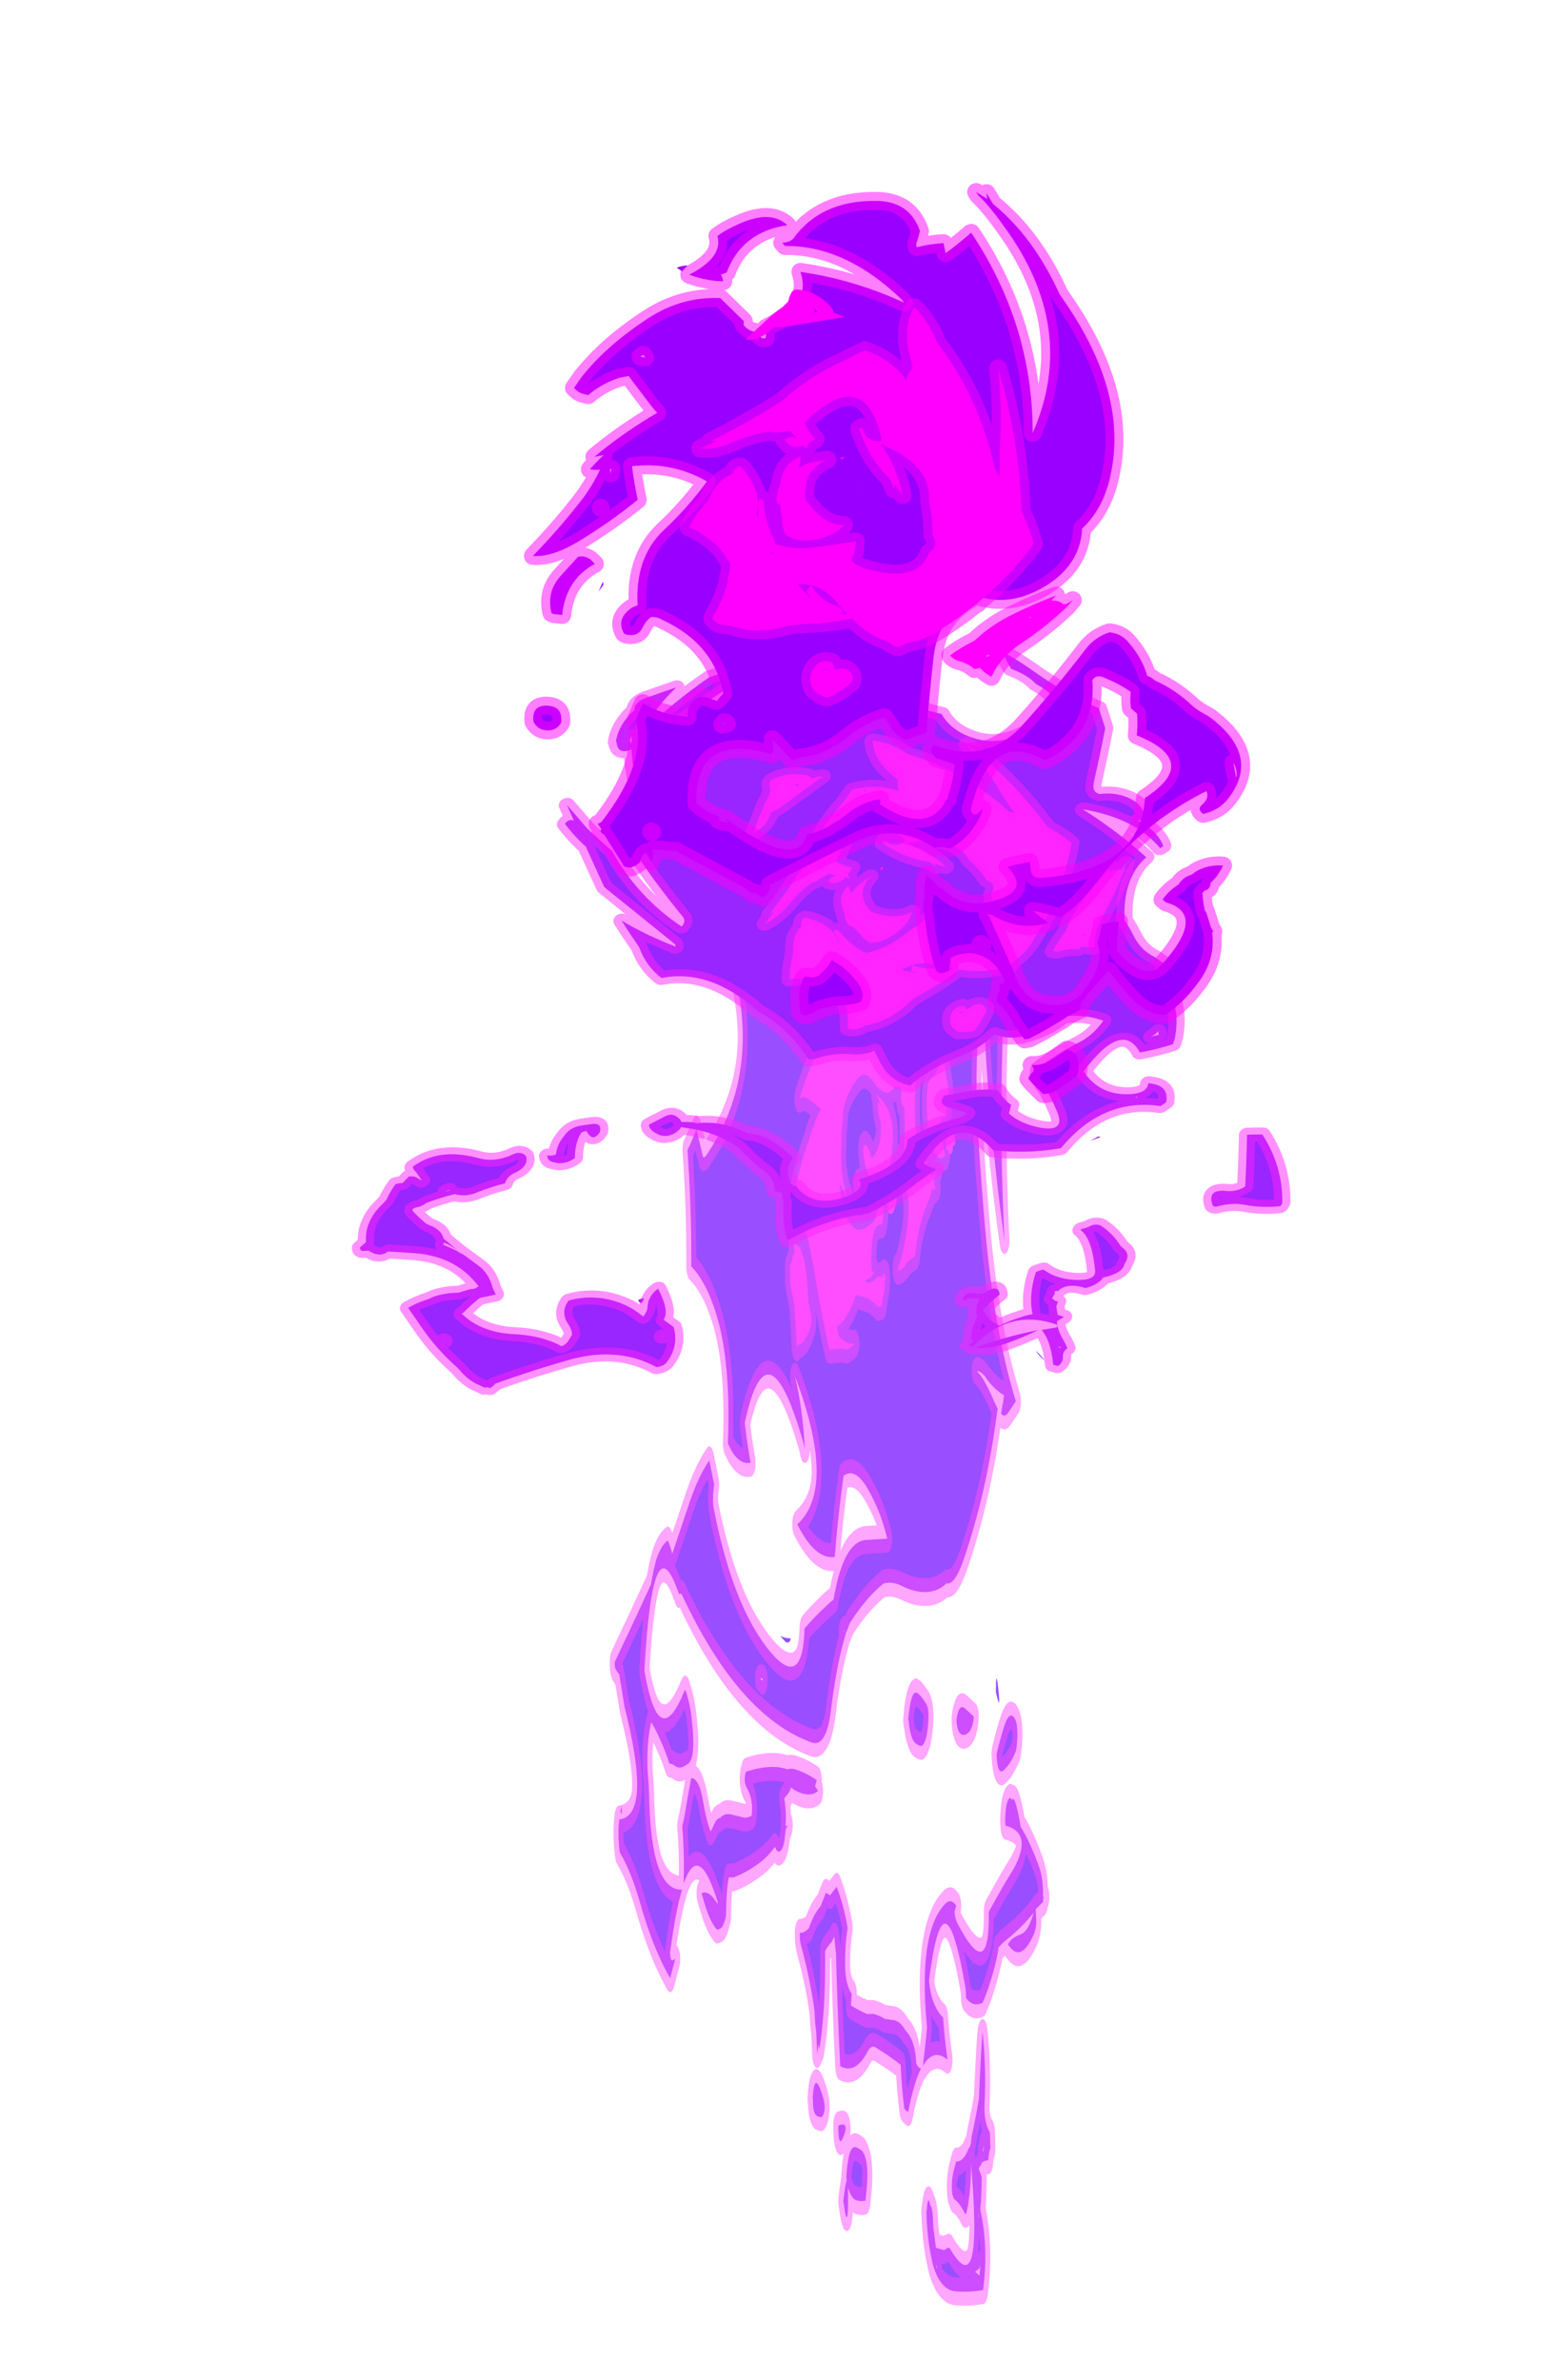 <?xml version="1.0" encoding="UTF-8" standalone="no"?>
<svg xmlns:ffdec="https://www.free-decompiler.com/flash" xmlns:xlink="http://www.w3.org/1999/xlink" ffdec:objectType="frame" height="92.55px" width="60.45px" xmlns="http://www.w3.org/2000/svg">
  <g transform="matrix(1.0, 0.0, 0.0, 1.0, 35.4, 16.6)">
    <use ffdec:characterId="597" height="52.85" transform="matrix(-0.003, -0.943, 0.338, -0.001, -11.993, 74.204)" width="69.2" xlink:href="#shape0"/>
    <use ffdec:characterId="598" height="67.3" transform="matrix(-0.113, -0.453, 0.538, -0.134, -19.475, 43.63)" width="66.4" xlink:href="#shape1"/>
    <use ffdec:characterId="596" height="45.4" transform="matrix(-0.21, -0.569, 0.569, -0.21, -8.158, 32.035)" width="62.65" xlink:href="#shape2"/>
  </g>
  <defs>
    <g id="shape0" transform="matrix(1.0, 0.0, 0.0, 1.0, 44.6, 32.5)">
      <path d="M16.85 -17.9 Q18.75 -15.65 19.45 -12.55 19.9 -10.6 19.85 -8.65 20.2 -7.95 20.35 -7.2 L20.5 -6.85 Q19.1 -8.9 17.35 -10.75 L17.1 -10.75 Q20.3 -5.2 22.85 0.55 22.8 2.25 21.85 4.3 21.1 5.95 20.15 7.35 20.7 4.35 20.5 1.2 20.25 1.25 20.2 1.5 L18.55 8.35 Q18.05 5.9 16.5 3.5 L15.8 2.0 Q15.55 2.0 15.55 2.15 L15.65 2.6 Q15.5 2.7 15.45 2.9 15.0 4.35 15.75 5.4 L15.4 5.5 14.1 9.9 12.7 14.7 Q6.55 13.45 0.5 14.25 5.6 12.3 11.05 11.8 L10.9 11.7 Q8.55 11.0 6.05 11.1 3.3 11.45 0.5 12.15 -3.45 13.2 -6.15 15.5 L-6.6 14.65 Q-6.85 14.2 -6.65 13.8 -6.25 14.0 -5.9 14.15 -5.7 13.15 -5.25 12.2 -4.9 11.6 -4.9 11.0 -5.1 11.6 -5.5 12.15 -5.8 12.6 -6.15 13.0 L-6.45 13.4 Q-9.75 12.2 -12.5 9.6 -13.75 8.45 -13.65 7.45 -13.95 6.6 -14.0 5.4 -14.05 3.95 -13.75 2.3 -13.55 1.2 -13.65 0.2 -14.2 -1.7 -15.15 -3.45 L-15.25 -3.65 -15.7 -4.15 -15.95 -4.35 Q-17.15 -5.3 -18.9 -5.9 -20.4 -6.45 -20.2 -8.1 -19.1 -16.55 -14.05 -23.05 L-14.05 -23.35 Q-10.9 -26.3 -17.2 -27.35 -20.65 -25.75 -18.1 -22.8 L-18.0 -22.65 Q-18.35 -22.3 -18.85 -22.05 -20.95 -21.25 -21.1 -22.55 -21.3 -23.25 -21.15 -23.85 -21.05 -24.2 -21.05 -24.5 -20.15 -25.3 -19.35 -26.55 -19.4 -26.6 -19.45 -26.65 -20.3 -27.15 -21.4 -27.0 -21.8 -26.9 -22.3 -26.85 -26.3 -26.7 -26.25 -23.1 -27.15 -23.85 -28.85 -24.5 -29.25 -24.45 -29.15 -24.1 L-29.1 -23.9 -29.9 -24.5 Q-28.65 -26.5 -26.7 -28.0 -25.5 -28.95 -24.7 -30.25 -24.0 -30.5 -23.35 -30.3 -23.2 -26.5 -18.7 -29.65 -18.0 -29.95 -17.35 -30.25 L-17.3 -30.4 -17.15 -30.65 Q-17.1 -30.75 -17.0 -30.75 L-16.85 -30.75 -15.0 -28.3 -13.65 -26.55 Q-13.1 -26.3 -12.65 -25.95 -12.05 -25.4 -11.85 -24.6 -12.1 -24.3 -12.4 -24.1 L-10.45 -22.25 Q-9.25 -21.15 -8.55 -19.8 -9.1 -19.5 -9.55 -19.25 -9.95 -19.45 -10.45 -19.35 -14.35 -17.3 -16.25 -13.3 -18.2 -9.15 -15.5 -8.9 L-15.45 -8.8 Q-14.8 -7.2 -14.3 -5.55 -11.9 -4.4 -11.85 -1.75 L-11.8 0.65 Q-10.6 -0.15 -9.7 -1.65 -8.85 -3.05 -9.2 -4.35 -10.8 -5.0 -12.55 -5.4 -12.65 -7.6 -11.3 -9.55 L-11.2 -9.7 Q-9.7 -5.1 -5.1 -9.9 -6.5 -9.0 -8.1 -8.8 L-7.85 -8.95 Q-2.65 -13.05 -7.0 -15.7 -7.85 -15.45 -8.65 -15.05 -8.75 -16.25 -8.15 -17.25 -8.0 -17.45 -7.85 -17.65 -4.0 -17.2 -1.95 -19.5 -1.55 -19.9 -1.25 -20.4 -0.85 -21.0 -0.55 -21.8 1.9 -21.75 4.25 -22.2 4.65 -21.65 5.1 -21.15 L3.95 -20.4 Q3.95 -20.25 4.0 -20.1 6.95 -14.4 10.75 -16.25 L11.5 -15.65 Q12.4 -14.95 13.6 -15.05 14.2 -15.95 14.55 -16.9 15.0 -17.95 16.05 -18.65 L16.8 -17.9 16.85 -17.9 M-23.1 -30.1 L-23.0 -30.15 -22.8 -30.0 -23.1 -30.0 -23.1 -30.1 M15.8 5.1 Q15.6 4.55 15.85 4.05 L16.0 5.4 16.0 5.35 15.85 5.4 15.8 5.1 M-26.0 -22.9 Q-24.75 -22.8 -23.65 -23.05 L-23.25 -22.8 Q-22.4 -22.4 -21.65 -22.0 -21.65 -21.05 -22.7 -20.6 -23.35 -20.3 -23.85 -19.8 -23.8 -19.65 -23.65 -19.5 L-23.4 -19.15 -23.3 -18.8 Q-23.3 -18.75 -23.3 -18.7 -23.1 -18.2 -23.15 -17.5 -23.2 -16.9 -23.25 -16.3 -23.35 -15.65 -23.2 -15.05 -22.55 -14.85 -22.1 -15.55 -21.8 -16.05 -21.4 -15.7 -21.2 -14.15 -21.2 -12.55 -21.2 -11.75 -21.3 -10.9 -21.25 -10.5 -21.3 -10.05 -21.45 -8.75 -21.75 -7.55 -21.9 -7.65 -22.0 -7.75 L-22.2 -7.4 Q-22.5 -8.45 -22.15 -10.15 L-22.05 -10.5 Q-22.3 -10.75 -22.4 -11.1 L-22.5 -11.3 Q-23.0 -11.05 -23.65 -11.15 L-23.6 -10.9 -23.8 -11.15 -24.1 -11.25 Q-24.65 -11.4 -24.7 -11.95 -24.7 -12.1 -24.6 -12.25 L-24.5 -12.4 Q-24.9 -13.2 -25.15 -14.15 -25.55 -15.65 -25.75 -17.15 L-25.75 -17.7 Q-26.25 -18.0 -27.35 -18.05 -27.65 -18.25 -27.8 -18.5 -27.9 -18.8 -27.9 -19.1 -27.6 -19.85 -26.9 -20.45 L-26.4 -20.85 Q-26.25 -20.0 -26.85 -19.0 -26.7 -19.0 -26.65 -19.1 -24.25 -21.2 -26.0 -22.9 M-35.6 -7.65 Q-35.5 -8.15 -34.9 -8.1 L-34.9 -8.15 Q-33.75 -7.95 -34.6 -7.15 -35.35 -6.4 -35.65 -7.1 -35.65 -7.35 -35.6 -7.65 M-36.0 -5.2 Q-35.8 -3.85 -36.5 -4.65 -36.95 -5.2 -36.0 -5.2 M-39.1 -4.65 Q-38.4 -4.4 -38.25 -4.25 L-38.15 -4.3 Q-37.0 -4.1 -36.9 -3.45 -36.85 -3.15 -37.05 -2.45 -37.45 -1.65 -38.6 -1.95 L-39.1 -2.1 Q-39.15 -2.7 -39.05 -3.35 -38.9 -3.85 -38.55 -4.1 L-39.3 -4.1 Q-40.35 -4.2 -39.1 -4.65 M-28.05 -9.55 Q-28.05 -9.0 -27.85 -8.5 -27.3 -8.0 -26.95 -7.15 L-26.4 -6.55 Q-26.45 -6.3 -26.5 -6.05 L-26.15 -5.3 Q-26.9 -4.5 -27.85 -4.05 -28.6 -4.4 -29.55 -4.35 -30.2 -4.25 -30.55 -3.65 L-30.55 -3.6 -31.05 -3.7 Q-31.25 -2.8 -31.4 -1.85 L-31.4 -1.1 Q-31.45 -0.6 -31.55 -0.05 L-31.6 0.15 -31.65 1.0 Q-31.65 1.9 -32.1 2.6 -32.5 3.7 -33.45 3.8 -33.65 4.05 -33.65 4.35 -34.25 3.5 -35.45 2.85 -35.4 2.6 -35.3 2.4 -34.4 2.1 -33.5 2.0 -33.1 0.6 -32.8 -0.8 -32.65 -1.35 -32.95 -1.8 -33.9 -3.2 -33.55 -4.95 -31.3 -5.25 -28.9 -5.4 L-28.2 -5.6 Q-28.35 -5.75 -28.45 -5.95 -28.6 -6.35 -28.8 -6.65 -31.25 -6.6 -32.85 -7.35 L-32.65 -7.45 -33.05 -7.6 -32.15 -7.7 Q-31.75 -7.85 -31.25 -7.9 -30.0 -8.35 -28.6 -9.4 -28.35 -9.6 -28.05 -9.55 M-32.35 -4.0 L-32.35 -4.0 M-16.0 -11.2 L-15.8 -11.7 Q-15.9 -11.1 -15.9 -10.5 L-16.0 -10.55 Q-16.15 -10.9 -16.0 -11.2 M-17.55 -13.75 L-17.55 -14.05 -17.65 -13.75 -17.55 -13.75 M-15.6 -4.4 L-15.65 -4.4 -15.55 -4.3 -15.6 -4.4 M-18.15 3.85 Q-18.15 4.25 -18.55 4.95 -18.8 5.6 -19.85 5.15 -20.25 4.95 -20.35 4.55 -20.35 4.2 -20.25 3.85 -20.05 3.2 -19.3 3.05 L-19.3 3.0 Q-18.2 3.25 -18.15 3.85 M-19.6 14.0 Q-18.9 14.6 -19.2 15.2 -19.3 15.4 -19.5 15.5 -19.95 15.65 -20.55 15.4 -21.05 14.85 -21.3 14.15 -21.7 13.25 -20.7 13.15 -20.1 13.55 -19.6 14.0 M-17.9 13.35 Q-19.1 13.7 -18.15 13.1 -17.15 13.1 -17.9 13.35 M-18.8 9.5 L-19.15 10.55 Q-19.8 10.4 -19.9 9.5 -19.95 8.65 -19.3 8.55 -18.6 8.8 -18.8 9.5 M-22.6 14.9 Q-22.3 15.25 -23.7 15.9 -24.3 16.95 -25.35 18.0 -25.85 18.5 -26.6 18.45 L-26.6 18.6 -26.65 18.45 -26.8 18.45 -27.1 17.6 -27.5 17.65 Q-27.9 17.75 -28.3 17.15 -29.3 15.75 -28.55 14.4 -28.3 14.7 -28.15 15.75 -28.05 16.75 -27.25 17.35 -27.85 16.0 -28.35 14.25 -28.5 13.7 -28.7 13.25 L-28.75 13.3 Q-29.45 12.95 -30.2 12.25 -30.55 11.95 -30.95 11.45 -31.15 10.35 -30.75 9.55 -30.45 9.55 -30.25 9.45 -25.25 7.05 -30.0 5.3 -30.6 5.4 -31.05 5.95 -31.4 6.4 -31.55 6.9 -32.4 7.05 -33.3 7.4 -32.8 5.8 -33.55 4.55 -32.75 4.85 -31.95 5.05 -28.1 4.05 -26.9 7.1 -26.6 7.85 -26.95 8.45 L-27.2 8.25 Q-27.45 8.3 -27.65 8.55 -30.25 12.3 -27.2 12.2 L-26.85 12.75 Q-26.1 13.9 -25.45 15.05 -23.95 17.35 -23.65 14.15 -23.4 14.1 -23.2 14.15 -22.55 14.25 -22.5 14.75 L-22.6 14.9 M-32.2 11.45 Q-33.65 11.85 -35.05 11.65 -35.85 11.5 -36.3 12.25 L-36.95 12.3 Q-37.15 12.1 -37.45 12.05 -37.45 11.65 -37.55 11.3 L-37.65 11.2 Q-37.7 11.05 -37.8 10.95 L-38.15 11.3 -39.15 11.2 -39.45 11.1 -39.55 11.15 Q-41.1 12.05 -42.8 11.4 -42.9 9.8 -42.85 8.25 -42.8 6.45 -41.7 5.6 L-41.5 5.5 Q-40.75 5.0 -39.55 4.9 L-39.5 4.95 Q-38.8 5.1 -39.3 5.35 -39.35 5.65 -40.2 5.7 L-41.05 6.0 -41.15 6.95 Q-41.05 7.25 -41.05 7.55 -43.5 11.45 -37.55 10.05 -38.7 10.1 -39.65 9.5 L-39.65 9.35 Q-39.15 8.65 -39.05 8.1 L-38.85 7.9 Q-38.35 7.75 -37.9 8.05 L-37.5 8.35 Q-37.5 9.25 -36.95 9.8 -36.9 10.05 -36.45 10.15 -35.75 10.6 -34.9 11.0 -33.6 11.15 -32.3 11.4 -32.25 11.4 -32.2 11.45 M-29.35 10.35 L-29.3 10.25 -29.35 10.3 -29.35 10.35 M-41.8 6.1 L-41.8 6.0 -41.9 6.05 -41.8 6.1 M-42.2 11.0 L-41.75 11.1 -41.9 11.0 -42.05 10.5 -42.2 11.0 M-39.65 10.9 L-39.65 10.85 -39.85 10.95 -39.65 10.9 M-37.1 11.4 L-37.05 11.5 -36.8 11.55 -37.1 11.4" fill="#994eff" fill-rule="evenodd" stroke="none"/>
      <path d="M16.85 -17.9 Q18.75 -15.65 19.45 -12.55 19.9 -10.6 19.85 -8.65 20.2 -7.95 20.35 -7.2 L20.5 -6.85 Q19.1 -8.9 17.35 -10.75 L17.1 -10.75 Q20.3 -5.2 22.85 0.55 22.8 2.25 21.85 4.3 21.1 5.95 20.15 7.35 20.7 4.35 20.5 1.2 20.25 1.25 20.2 1.5 L18.55 8.35 Q18.05 5.9 16.5 3.5 L15.8 2.0 Q15.55 2.0 15.55 2.15 L15.65 2.6 Q15.5 2.7 15.45 2.9 15.0 4.35 15.75 5.4 L15.4 5.5 14.1 9.9 12.7 14.7 Q6.55 13.45 0.5 14.25 5.6 12.3 11.05 11.8 L10.9 11.7 Q8.55 11.0 6.05 11.1 3.3 11.45 0.5 12.15 -3.45 13.2 -6.15 15.5 L-6.6 14.65 Q-6.85 14.2 -6.65 13.8 -6.25 14.0 -5.9 14.15 -5.7 13.15 -5.25 12.2 -4.9 11.6 -4.9 11.0 -5.1 11.6 -5.5 12.15 -5.8 12.6 -6.15 13.0 L-6.45 13.4 Q-9.75 12.2 -12.5 9.6 -13.75 8.45 -13.65 7.45 -13.95 6.6 -14.0 5.4 -14.05 3.95 -13.75 2.3 -13.55 1.2 -13.65 0.2 -14.2 -1.7 -15.15 -3.45 L-15.25 -3.65 -15.7 -4.15 -15.95 -4.35 Q-17.15 -5.3 -18.9 -5.9 -20.4 -6.45 -20.2 -8.1 -19.1 -16.55 -14.05 -23.05 L-14.05 -23.35 Q-10.9 -26.3 -17.2 -27.35 -20.65 -25.75 -18.1 -22.8 L-18.0 -22.65 Q-18.35 -22.3 -18.85 -22.05 -20.95 -21.25 -21.1 -22.55 -21.3 -23.25 -21.15 -23.85 -21.05 -24.2 -21.05 -24.5 -20.15 -25.3 -19.35 -26.55 -19.4 -26.6 -19.45 -26.65 -20.3 -27.15 -21.4 -27.0 -21.8 -26.9 -22.3 -26.85 -26.3 -26.7 -26.25 -23.1 -27.15 -23.85 -28.85 -24.5 -29.25 -24.45 -29.15 -24.1 L-29.1 -23.9 -29.9 -24.5 Q-28.65 -26.5 -26.7 -28.0 -25.5 -28.95 -24.7 -30.25 -24.0 -30.5 -23.35 -30.3 -23.2 -26.5 -18.7 -29.65 -18.0 -29.95 -17.35 -30.25 L-17.3 -30.4 -17.15 -30.65 Q-17.1 -30.75 -17.0 -30.75 L-16.85 -30.75 -15.0 -28.3 -13.65 -26.55 Q-13.1 -26.3 -12.65 -25.95 -12.05 -25.4 -11.85 -24.6 -12.1 -24.3 -12.4 -24.1 L-10.45 -22.25 Q-9.25 -21.15 -8.55 -19.8 -9.1 -19.5 -9.55 -19.25 -9.95 -19.45 -10.45 -19.35 -14.35 -17.3 -16.25 -13.3 -18.2 -9.15 -15.5 -8.9 L-15.45 -8.8 Q-14.8 -7.2 -14.3 -5.55 -11.9 -4.4 -11.85 -1.75 L-11.8 0.65 Q-10.6 -0.15 -9.7 -1.65 -8.85 -3.05 -9.2 -4.35 -10.8 -5.0 -12.55 -5.4 -12.65 -7.6 -11.3 -9.55 L-11.2 -9.7 Q-9.7 -5.1 -5.1 -9.9 -6.5 -9.0 -8.1 -8.8 L-7.85 -8.95 Q-2.65 -13.05 -7.0 -15.7 -7.85 -15.45 -8.65 -15.05 -8.75 -16.25 -8.15 -17.25 -8.0 -17.45 -7.85 -17.65 -4.0 -17.2 -1.95 -19.5 -1.55 -19.9 -1.25 -20.4 -0.85 -21.0 -0.55 -21.8 1.9 -21.75 4.25 -22.2 4.65 -21.65 5.1 -21.15 L3.95 -20.4 Q3.95 -20.25 4.0 -20.1 6.95 -14.4 10.75 -16.25 L11.5 -15.65 Q12.4 -14.95 13.6 -15.05 14.2 -15.95 14.55 -16.9 15.0 -17.95 16.05 -18.65 L16.8 -17.9 16.85 -17.9 M-26.0 -22.9 Q-24.25 -21.2 -26.65 -19.1 -26.7 -19.0 -26.85 -19.0 -26.25 -20.0 -26.4 -20.85 L-26.9 -20.45 Q-27.6 -19.85 -27.9 -19.1 -27.9 -18.8 -27.8 -18.5 -27.65 -18.25 -27.35 -18.05 -26.25 -18.0 -25.75 -17.7 L-25.75 -17.15 Q-25.55 -15.65 -25.15 -14.15 -24.9 -13.2 -24.5 -12.4 L-24.6 -12.25 Q-24.7 -12.1 -24.7 -11.95 -24.65 -11.4 -24.1 -11.25 L-23.8 -11.15 -23.6 -10.9 -23.65 -11.15 Q-23.0 -11.05 -22.5 -11.3 L-22.4 -11.1 Q-22.3 -10.75 -22.05 -10.5 L-22.15 -10.15 Q-22.5 -8.45 -22.2 -7.4 L-22.0 -7.75 Q-21.9 -7.65 -21.75 -7.55 -21.45 -8.75 -21.3 -10.05 -21.25 -10.5 -21.3 -10.9 -21.2 -11.75 -21.2 -12.55 -21.2 -14.15 -21.4 -15.7 -21.8 -16.05 -22.1 -15.55 -22.55 -14.85 -23.2 -15.05 -23.35 -15.65 -23.25 -16.3 -23.2 -16.9 -23.15 -17.5 -23.1 -18.2 -23.3 -18.7 -23.3 -18.75 -23.3 -18.8 L-23.4 -19.15 -23.65 -19.5 Q-23.8 -19.65 -23.85 -19.8 -23.35 -20.3 -22.7 -20.6 -21.65 -21.05 -21.65 -22.0 -22.4 -22.4 -23.25 -22.8 L-23.65 -23.05 Q-24.75 -22.8 -26.0 -22.9 M-35.6 -7.65 Q-35.5 -8.15 -34.9 -8.1 L-34.9 -8.15 Q-33.75 -7.95 -34.6 -7.15 -35.35 -6.4 -35.65 -7.1 -35.65 -7.35 -35.6 -7.65 M-36.0 -5.2 Q-35.8 -3.85 -36.5 -4.65 -36.95 -5.2 -36.0 -5.2 M-39.1 -4.65 Q-38.4 -4.4 -38.25 -4.25 L-38.15 -4.3 Q-37.0 -4.1 -36.9 -3.45 -36.85 -3.15 -37.05 -2.45 -37.45 -1.65 -38.6 -1.95 L-39.1 -2.1 Q-39.15 -2.7 -39.05 -3.35 -38.9 -3.85 -38.55 -4.1 L-39.3 -4.1 Q-40.35 -4.2 -39.1 -4.65 M-28.05 -9.55 Q-28.05 -9.0 -27.85 -8.5 -27.3 -8.0 -26.95 -7.15 L-26.4 -6.55 Q-26.45 -6.3 -26.5 -6.05 L-26.15 -5.3 Q-26.9 -4.5 -27.85 -4.05 -28.6 -4.4 -29.55 -4.35 -30.2 -4.25 -30.55 -3.65 L-30.55 -3.6 -31.05 -3.7 Q-31.25 -2.8 -31.4 -1.85 L-31.4 -1.1 Q-31.45 -0.6 -31.55 -0.05 L-31.6 0.15 -31.65 1.0 Q-31.65 1.9 -32.1 2.6 -32.5 3.7 -33.45 3.8 -33.65 4.05 -33.65 4.35 -34.25 3.5 -35.45 2.85 -35.4 2.6 -35.3 2.4 -34.4 2.1 -33.5 2.0 -33.1 0.6 -32.8 -0.8 -32.65 -1.35 -32.95 -1.8 -33.9 -3.2 -33.55 -4.95 -31.3 -5.25 -28.9 -5.4 L-28.2 -5.6 Q-28.35 -5.75 -28.45 -5.95 -28.6 -6.35 -28.8 -6.65 -31.25 -6.6 -32.85 -7.35 L-32.65 -7.45 -33.05 -7.6 -32.15 -7.7 Q-31.75 -7.85 -31.25 -7.9 -30.0 -8.35 -28.6 -9.4 -28.35 -9.6 -28.05 -9.55 M-17.55 -13.75 L-17.55 -14.05 -17.65 -13.75 -17.55 -13.75 M-15.6 -4.4 L-15.55 -4.3 -15.65 -4.4 -15.6 -4.4 M-18.15 3.85 Q-18.15 4.25 -18.55 4.95 -18.8 5.6 -19.85 5.15 -20.25 4.95 -20.35 4.55 -20.35 4.2 -20.25 3.85 -20.05 3.2 -19.3 3.05 L-19.3 3.0 Q-18.2 3.25 -18.15 3.85 M-19.6 14.0 Q-18.9 14.6 -19.2 15.2 -19.3 15.4 -19.5 15.5 -19.95 15.65 -20.55 15.4 -21.05 14.85 -21.3 14.15 -21.7 13.25 -20.7 13.15 -20.1 13.55 -19.6 14.0 M-18.8 9.5 L-19.15 10.55 Q-19.8 10.4 -19.9 9.5 -19.95 8.65 -19.3 8.55 -18.6 8.8 -18.8 9.5 M-22.6 14.9 Q-22.3 15.25 -23.7 15.9 -24.3 16.95 -25.35 18.0 -25.85 18.5 -26.6 18.45 L-26.6 18.6 -26.65 18.45 -26.8 18.45 -27.1 17.6 -27.5 17.65 Q-27.9 17.75 -28.3 17.15 -29.3 15.75 -28.55 14.4 -28.3 14.7 -28.15 15.75 -28.05 16.75 -27.25 17.35 -27.85 16.0 -28.35 14.25 -28.5 13.7 -28.7 13.25 L-28.75 13.3 Q-29.45 12.95 -30.2 12.25 -30.55 11.95 -30.95 11.45 -31.15 10.35 -30.75 9.55 -30.45 9.55 -30.25 9.45 -25.25 7.05 -30.0 5.3 -30.6 5.4 -31.05 5.95 -31.4 6.4 -31.55 6.9 -32.4 7.05 -33.3 7.4 -32.8 5.8 -33.55 4.55 -32.75 4.85 -31.95 5.05 -28.1 4.05 -26.9 7.1 -26.6 7.85 -26.95 8.45 L-27.2 8.25 Q-27.45 8.3 -27.65 8.55 -30.25 12.3 -27.2 12.2 L-26.85 12.75 Q-26.1 13.9 -25.45 15.05 -23.95 17.35 -23.65 14.15 -23.4 14.1 -23.2 14.15 -22.55 14.25 -22.5 14.75 L-22.6 14.9 M-32.2 11.45 Q-33.65 11.85 -35.05 11.65 -35.85 11.5 -36.3 12.25 L-36.95 12.3 Q-37.15 12.1 -37.45 12.05 -37.45 11.65 -37.55 11.3 L-37.65 11.2 Q-37.7 11.05 -37.8 10.95 L-38.15 11.3 -39.15 11.2 -39.45 11.1 -39.55 11.15 Q-41.1 12.05 -42.8 11.4 -42.9 9.8 -42.85 8.25 -42.8 6.45 -41.7 5.6 L-41.5 5.5 Q-40.75 5.0 -39.55 4.9 L-39.5 4.95 Q-38.8 5.1 -39.3 5.35 -39.35 5.65 -40.2 5.7 L-41.05 6.0 -41.15 6.95 Q-41.05 7.25 -41.05 7.55 -43.5 11.45 -37.55 10.05 -38.7 10.1 -39.65 9.5 L-39.65 9.35 Q-39.15 8.65 -39.05 8.1 L-38.85 7.9 Q-38.35 7.75 -37.9 8.05 L-37.5 8.35 Q-37.5 9.25 -36.95 9.8 -36.9 10.05 -36.45 10.15 -35.75 10.6 -34.9 11.0 -33.6 11.15 -32.3 11.4 -32.25 11.4 -32.2 11.45 M-41.8 6.1 L-41.8 6.0 -41.9 6.05 -41.8 6.1 M-42.2 11.0 L-41.75 11.1 -41.9 11.0 -42.05 10.5 -42.2 11.0 M-39.65 10.9 L-39.65 10.85 -39.85 10.95 -39.65 10.9 M-37.1 11.4 L-37.05 11.5 -36.8 11.55 -37.1 11.4 Z" fill="none" stroke="#ff4eff" stroke-linecap="round" stroke-linejoin="round" stroke-opacity="0.502" stroke-width="1.15"/>
      <path d="M6.45 -8.9 Q6.4 -9.1 6.35 -9.3 8.15 -7.8 9.25 -5.45 9.55 -4.8 9.65 -4.25 9.9 -3.8 10.1 -3.15 10.2 -2.8 10.15 -2.55 10.4 -2.65 10.55 -2.9 11.2 -1.85 10.3 -0.5 9.7 0.35 9.0 0.85 9.35 1.0 9.65 1.2 9.9 1.25 10.15 1.4 10.4 1.3 10.65 1.3 10.65 2.3 9.4 3.2 L7.9 4.25 8.0 4.5 7.75 4.4 7.45 4.4 7.5 4.25 Q6.95 4.05 6.35 4.0 5.05 3.9 4.2 4.45 L4.15 4.45 Q3.7 5.4 3.15 5.95 L3.35 6.5 2.9 6.15 2.65 6.35 2.6 6.25 Q2.55 6.15 2.6 6.05 L2.6 5.95 Q2.15 5.6 1.75 5.1 0.95 4.25 -0.15 3.95 L-0.4 3.05 Q-0.75 2.55 -0.75 1.95 L-0.6 2.05 -0.6 1.95 Q-0.45 2.25 -0.05 2.5 2.2 4.0 3.15 2.4 L3.4 2.45 Q3.65 2.35 3.9 2.2 L3.7 2.55 3.95 2.7 4.2 2.75 4.3 2.8 5.9 2.8 5.95 2.75 6.15 2.45 Q6.35 2.35 6.6 2.45 L6.65 2.45 6.85 2.25 Q6.8 2.0 6.85 1.7 L6.8 1.6 Q6.7 1.5 6.7 1.35 6.35 0.5 7.1 -0.9 7.6 -1.85 7.05 -2.85 6.5 -3.9 5.9 -4.25 5.4 -4.3 4.8 -4.5 L4.6 -4.45 Q3.3 -4.75 2.3 -3.8 2.5 -4.25 2.8 -4.65 L2.75 -4.7 Q1.95 -4.45 1.35 -3.8 L1.15 -3.4 Q1.0 -3.05 0.95 -2.75 0.9 -2.15 1.1 -1.45 1.2 -1.0 1.35 -0.65 L1.95 -0.15 Q2.1 -0.05 2.05 0.15 1.65 0.5 1.15 0.15 1.25 -1.25 -0.75 -1.05 L-0.8 -0.8 -0.8 -0.75 -0.85 -0.8 Q-1.1 -1.15 -1.1 -1.65 -1.1 -1.7 -1.2 -1.8 -1.3 -1.25 -1.1 -0.65 -0.9 -0.1 -1.05 0.2 L-0.85 0.35 Q-0.85 0.55 -1.05 0.5 -1.45 0.5 -1.75 0.3 -1.95 0.2 -2.2 0.1 L-2.25 -0.3 Q-2.05 -0.8 -1.9 -1.45 -1.8 -2.2 -1.75 -2.85 -2.25 -3.3 -2.6 -3.95 -2.95 -4.5 -3.05 -5.05 -3.3 -5.0 -3.5 -4.75 L-3.65 -4.2 Q-3.8 -3.55 -3.75 -3.05 -3.85 -3.25 -3.9 -3.5 -4.05 -3.85 -3.95 -4.35 L-4.0 -5.95 Q-2.35 -6.95 -0.55 -7.75 0.25 -8.2 1.05 -8.65 L1.25 -8.8 Q0.9 -9.55 0.95 -10.25 1.4 -10.65 1.8 -10.2 3.45 -9.5 4.7 -8.15 L4.75 -8.15 5.3 -7.6 Q5.7 -7.2 5.95 -6.8 6.0 -7.2 6.15 -7.55 6.35 -8.25 6.45 -8.9 M6.75 -8.1 L6.7 -8.2 6.7 -8.05 6.75 -8.1 M10.85 -8.2 Q11.0 -8.65 11.25 -9.05 11.65 -8.75 12.15 -8.4 L12.95 -7.85 Q12.85 -7.45 12.5 -7.1 13.55 -4.6 11.85 -2.15 11.7 -1.7 11.45 -1.95 L11.4 -2.0 Q11.5 -2.4 11.1 -2.6 10.85 -2.75 10.8 -3.0 10.9 -3.3 11.15 -3.5 11.15 -3.9 11.3 -4.4 11.35 -5.0 11.55 -5.6 L11.6 -6.1 11.15 -6.75 Q10.95 -7.0 10.65 -7.2 L10.7 -7.6 10.65 -7.65 Q10.65 -7.95 10.85 -8.2 M0.35 -10.0 Q0.4 -9.7 0.25 -9.45 L0.25 -9.25 0.15 -9.25 Q-0.15 -8.8 -0.9 -8.55 -1.55 -8.35 -2.05 -8.35 -2.3 -8.1 -2.75 -8.0 L-2.9 -8.0 Q-3.3 -8.25 -3.55 -8.7 -3.75 -9.05 -3.8 -9.45 L-3.75 -9.45 Q-3.85 -9.55 -3.9 -9.7 -2.95 -9.8 -2.05 -10.0 L-1.95 -10.05 Q-1.6 -10.25 -1.2 -10.45 L-0.55 -10.45 -0.4 -10.3 -0.35 -10.2 Q-0.15 -10.15 0.05 -9.9 L0.35 -10.0 M3.75 -6.1 L3.8 -6.1 3.75 -6.15 3.75 -6.1 M2.7 -2.45 L2.85 -2.55 2.9 -2.5 3.05 -1.8 Q3.05 -1.4 3.0 -1.1 3.2 -1.35 3.45 -1.6 3.65 -1.85 3.95 -1.9 4.15 -2.0 4.35 -1.95 4.45 -1.85 4.45 -1.75 4.35 -1.3 3.9 -1.05 L3.9 -1.0 Q4.05 -0.5 4.4 -0.2 4.8 0.15 5.25 0.05 L5.35 0.05 5.55 -0.1 Q6.05 -0.4 6.2 -0.25 L6.1 0.05 Q6.3 -0.15 6.5 -0.45 5.7 2.6 3.05 0.75 1.7 -0.2 2.15 -1.8 L2.4 -2.1 2.4 -2.2 2.55 -2.4 2.7 -2.45 M0.7 -1.0 L0.65 -1.0 0.7 -0.95 0.7 -1.0 M2.45 -1.55 L2.45 -1.5 2.5 -1.5 2.45 -1.55 M9.4 -6.6 Q10.35 -6.95 10.65 -5.85 10.85 -5.15 10.6 -4.55 9.85 -4.65 9.5 -5.45 9.25 -6.0 9.4 -6.6 M12.2 -6.85 L12.25 -6.8 12.25 -6.85 12.2 -6.85 M8.55 3.1 L8.45 3.1 8.35 3.2 8.55 3.1 M7.2 5.95 Q7.35 6.35 7.6 6.7 7.75 6.95 8.05 7.15 7.75 7.5 7.35 7.55 7.05 7.8 6.6 7.85 6.35 7.9 6.1 7.7 L6.0 7.65 5.75 7.65 5.65 7.6 Q5.55 7.5 5.55 7.3 L5.55 7.2 5.5 7.15 5.45 7.0 Q5.3 6.9 5.1 6.9 4.95 7.05 4.7 7.1 L4.0 7.45 3.95 7.4 3.95 7.35 Q3.85 7.05 3.9 6.75 L3.95 6.5 Q4.5 5.55 5.55 5.4 6.25 5.25 6.95 5.5 7.15 5.7 7.2 5.95 M3.3 1.85 L2.8 1.95 2.65 1.9 Q2.25 2.0 1.9 1.7 1.45 1.4 1.65 0.9 1.95 0.75 2.25 0.75 2.55 0.75 2.75 1.0 L2.55 0.95 2.7 1.1 Q2.75 1.05 2.85 1.15 L3.1 1.55 3.35 1.8 3.35 1.85 3.3 1.85 M2.85 5.5 L3.1 5.15 3.05 5.15 3.0 5.2 2.85 5.5 M5.0 7.8 Q5.1 7.8 5.25 7.85 5.5 8.5 4.7 8.6 4.35 8.7 4.4 8.35 L4.35 8.35 Q4.05 8.35 4.05 8.0 L4.05 7.9 4.2 7.8 4.2 7.7 Q4.5 7.3 4.85 7.65 L5.0 7.8 M-2.9 -8.4 L-2.65 -8.45 -2.95 -8.45 -2.9 -8.4 M-0.4 -6.2 L-0.35 -6.25 -0.45 -6.2 -0.4 -6.2 M-1.35 -0.05 L-1.3 0.0 -1.35 -0.1 -1.35 -0.05" fill="#ff4eff" fill-rule="evenodd" stroke="none"/>
      <path d="M6.45 -8.9 Q6.4 -9.1 6.35 -9.3 8.15 -7.8 9.25 -5.45 9.55 -4.8 9.65 -4.25 9.9 -3.8 10.1 -3.15 10.2 -2.8 10.15 -2.55 10.4 -2.65 10.55 -2.9 11.2 -1.85 10.3 -0.5 9.7 0.35 9.0 0.85 9.35 1.0 9.65 1.2 9.9 1.25 10.15 1.4 10.4 1.3 10.65 1.3 10.65 2.3 9.4 3.2 L7.9 4.25 8.0 4.5 7.75 4.4 7.45 4.4 7.5 4.25 Q6.95 4.05 6.35 4.0 5.05 3.9 4.2 4.45 L4.15 4.45 Q3.7 5.4 3.15 5.95 L3.35 6.5 2.9 6.15 2.65 6.35 2.6 6.25 Q2.55 6.15 2.6 6.05 L2.6 5.95 Q2.15 5.6 1.75 5.1 0.95 4.25 -0.15 3.95 L-0.4 3.05 Q-0.75 2.55 -0.75 1.95 L-0.6 2.05 -0.6 1.95 Q-0.45 2.25 -0.05 2.5 2.2 4.0 3.15 2.4 L3.4 2.45 Q3.65 2.35 3.9 2.2 L3.7 2.55 3.95 2.7 4.2 2.75 4.3 2.8 5.9 2.8 5.95 2.75 6.15 2.45 Q6.35 2.35 6.6 2.45 L6.65 2.45 6.85 2.25 Q6.8 2.0 6.85 1.7 L6.8 1.6 Q6.7 1.5 6.7 1.35 6.35 0.5 7.1 -0.9 7.6 -1.85 7.05 -2.85 6.5 -3.9 5.9 -4.25 5.4 -4.3 4.8 -4.5 L4.6 -4.45 Q3.3 -4.75 2.3 -3.8 2.5 -4.25 2.8 -4.65 L2.75 -4.7 Q1.95 -4.45 1.35 -3.8 L1.15 -3.4 Q1.0 -3.05 0.95 -2.75 0.9 -2.15 1.1 -1.45 1.2 -1.0 1.35 -0.65 L1.95 -0.15 Q2.1 -0.05 2.05 0.15 1.65 0.5 1.15 0.15 1.25 -1.25 -0.75 -1.05 L-0.8 -0.8 -0.8 -0.75 -0.85 -0.8 Q-1.1 -1.15 -1.1 -1.65 -1.1 -1.7 -1.2 -1.8 -1.3 -1.25 -1.1 -0.65 -0.9 -0.1 -1.05 0.2 L-0.85 0.35 Q-0.85 0.55 -1.05 0.5 -1.45 0.5 -1.75 0.3 -1.95 0.2 -2.2 0.1 L-2.25 -0.3 Q-2.05 -0.8 -1.9 -1.45 -1.8 -2.2 -1.75 -2.85 -2.25 -3.3 -2.6 -3.95 -2.95 -4.5 -3.05 -5.05 -3.3 -5.0 -3.5 -4.75 L-3.65 -4.2 Q-3.8 -3.55 -3.75 -3.05 -3.85 -3.25 -3.9 -3.5 -4.05 -3.85 -3.95 -4.35 L-4.0 -5.95 Q-2.35 -6.95 -0.55 -7.75 0.25 -8.2 1.05 -8.65 L1.25 -8.8 Q0.9 -9.55 0.95 -10.25 1.4 -10.65 1.8 -10.2 3.45 -9.5 4.7 -8.15 L4.75 -8.15 5.3 -7.6 Q5.7 -7.2 5.95 -6.8 6.0 -7.2 6.15 -7.55 6.35 -8.25 6.45 -8.9 M6.75 -8.1 L6.7 -8.2 6.7 -8.05 6.75 -8.1 M0.35 -10.0 Q0.4 -9.7 0.25 -9.45 L0.25 -9.25 0.15 -9.25 Q-0.15 -8.8 -0.9 -8.55 -1.55 -8.35 -2.05 -8.35 -2.3 -8.1 -2.75 -8.0 L-2.9 -8.0 Q-3.3 -8.25 -3.55 -8.7 -3.75 -9.05 -3.8 -9.45 L-3.75 -9.45 Q-3.85 -9.55 -3.9 -9.7 -2.95 -9.8 -2.05 -10.0 L-1.95 -10.05 Q-1.6 -10.25 -1.2 -10.45 L-0.55 -10.45 -0.4 -10.3 -0.35 -10.2 Q-0.15 -10.15 0.05 -9.9 L0.35 -10.0 M3.75 -6.1 L3.8 -6.1 3.75 -6.15 3.75 -6.1 M2.7 -2.45 L2.85 -2.55 2.9 -2.5 3.05 -1.8 Q3.05 -1.4 3.0 -1.1 3.2 -1.35 3.45 -1.6 3.65 -1.85 3.95 -1.9 4.15 -2.0 4.35 -1.95 4.45 -1.85 4.45 -1.75 4.35 -1.3 3.9 -1.05 L3.9 -1.0 Q4.05 -0.5 4.4 -0.2 4.8 0.15 5.25 0.05 L5.35 0.05 5.55 -0.1 Q6.05 -0.4 6.2 -0.25 L6.1 0.05 Q6.3 -0.15 6.5 -0.45 5.7 2.6 3.05 0.75 1.7 -0.2 2.15 -1.8 L2.4 -2.1 2.4 -2.2 2.55 -2.4 2.7 -2.45 M0.7 -1.0 L0.65 -1.0 0.7 -0.95 0.7 -1.0 M12.2 -6.85 L12.25 -6.8 12.25 -6.85 12.2 -6.85 M8.55 3.1 L8.45 3.1 8.35 3.2 8.55 3.1 M7.2 5.95 Q7.35 6.35 7.6 6.7 7.75 6.95 8.05 7.15 7.75 7.5 7.35 7.55 7.05 7.8 6.6 7.85 6.35 7.9 6.1 7.7 L6.0 7.65 5.75 7.65 5.65 7.6 Q5.55 7.5 5.55 7.3 L5.55 7.2 5.5 7.15 5.45 7.0 Q5.3 6.9 5.1 6.9 4.95 7.05 4.7 7.1 L4.0 7.45 3.95 7.4 3.95 7.35 Q3.85 7.05 3.9 6.75 L3.95 6.5 Q4.5 5.55 5.55 5.4 6.25 5.25 6.95 5.5 7.15 5.7 7.2 5.95 M2.85 5.5 L3.1 5.15 3.05 5.15 3.0 5.2 2.85 5.5 M-2.9 -8.4 L-2.65 -8.45 -2.95 -8.45 -2.9 -8.4 M-0.4 -6.2 L-0.35 -6.25 -0.45 -6.2 -0.4 -6.2 M-1.35 -0.05 L-1.3 0.0 -1.35 -0.1 -1.35 -0.05 Z" fill="none" stroke="#ff4eff" stroke-linecap="round" stroke-linejoin="round" stroke-opacity="0.502" stroke-width="1.15"/>
    </g>
    <g id="shape1" transform="matrix(1.0, 0.0, 0.0, 1.0, 44.75, 45.2)">
      <path d="M15.9 -16.4 L16.45 -16.25 Q16.1 -16.6 15.9 -16.4 M16.3 -17.45 Q17.35 -17.1 18.15 -16.15 18.35 -15.9 18.5 -15.65 L18.65 -15.6 Q19.15 -15.4 19.25 -14.7 L19.5 -12.4 Q18.4 -14.0 16.85 -15.35 L16.65 -15.35 Q18.35 -12.9 19.65 -10.0 19.9 -7.05 19.9 -4.05 L19.9 -2.95 Q19.15 -8.45 16.15 -13.55 15.8 -13.65 15.9 -13.35 18.65 -6.1 19.15 1.55 L18.95 2.2 Q17.45 1.9 16.15 0.65 15.45 0.05 14.6 0.4 13.55 2.85 12.0 5.2 10.3 5.6 9.25 7.2 8.4 8.55 8.75 10.1 9.75 14.8 12.5 12.15 13.45 11.7 14.25 10.7 15.0 10.5 15.8 10.4 14.9 11.25 13.8 12.05 11.2 13.9 9.3 16.0 L7.55 16.1 Q5.65 15.35 3.4 14.4 2.65 14.1 2.35 14.6 2.2 15.65 1.55 16.4 0.55 17.55 -0.65 17.2 L-0.6 17.05 -0.55 16.75 -0.85 17.0 Q-1.95 17.95 -3.15 18.05 L-3.25 17.8 Q-0.3 16.6 1.45 13.2 -0.95 15.15 -3.7 16.7 -4.9 14.75 -8.35 14.15 -8.95 14.35 -9.75 14.5 -11.15 14.75 -11.95 15.6 -12.6 16.0 -12.95 16.5 -13.15 16.15 -13.2 15.8 L-13.5 16.05 -13.65 15.5 Q-15.95 16.7 -18.85 15.6 L-19.35 15.35 Q-19.45 14.1 -19.35 12.95 -16.35 12.3 -19.75 8.8 -22.1 9.5 -22.55 11.7 -22.75 12.8 -22.0 13.0 L-22.15 13.3 Q-22.7 14.35 -23.9 13.9 L-24.1 13.45 Q-22.25 9.65 -25.5 5.95 -25.3 3.6 -24.3 1.3 -20.3 -0.4 -23.95 -3.65 -24.4 -3.3 -24.7 -2.9 L-25.35 -4.35 Q-26.4 -6.2 -26.9 -8.3 -26.45 -11.25 -27.45 -14.2 -26.15 -14.35 -24.35 -13.85 L-23.95 -13.85 -23.5 -13.8 -23.25 -14.15 -23.2 -14.25 Q-21.9 -14.05 -20.95 -14.95 L-20.7 -15.05 -20.3 -15.3 -18.95 -16.0 Q-17.25 -17.2 -16.3 -19.25 L-16.15 -19.55 Q-16.3 -19.65 -16.4 -19.85 -16.5 -20.0 -16.55 -20.2 -16.7 -20.9 -16.15 -21.35 -15.95 -21.55 -15.7 -21.65 L-15.55 -21.7 -15.3 -21.7 -14.95 -20.45 Q-14.8 -19.9 -15.3 -19.6 -15.5 -19.45 -15.7 -19.45 L-15.75 -19.4 -15.85 -19.05 Q-15.95 -18.75 -16.15 -18.4 -16.45 -16.6 -18.0 -15.1 -18.35 -14.0 -20.05 -12.9 -20.5 -12.6 -20.9 -12.45 -21.55 -13.2 -22.8 -13.05 -23.1 -13.0 -23.25 -12.7 -25.5 -11.9 -25.05 -9.2 -24.85 -8.25 -24.1 -8.3 L-23.95 -8.3 Q-23.7 -4.75 -21.7 -4.35 -21.0 -2.65 -21.0 -0.65 -21.0 -0.25 -20.8 0.15 -20.35 -0.35 -19.95 -1.0 -19.45 -1.7 -18.9 -1.1 L-19.05 0.8 Q-19.15 1.8 -19.55 2.65 -20.35 2.85 -21.0 3.3 L-21.65 3.0 Q-22.7 3.6 -23.4 4.85 -24.35 6.6 -22.4 6.3 -20.85 6.1 -20.0 5.8 L-19.3 5.7 Q-18.9 5.6 -18.55 5.8 -17.8 7.25 -17.35 8.85 -17.05 10.05 -16.05 11.0 -15.25 10.0 -15.0 8.85 L-14.9 8.4 Q-15.55 7.35 -15.7 5.8 -15.8 4.35 -14.95 3.35 -15.8 2.2 -16.05 0.6 -16.35 -1.5 -17.4 -3.25 -16.6 -4.6 -14.9 -4.9 L-13.85 -5.1 Q-14.05 -5.75 -13.65 -6.8 -13.25 -7.75 -13.3 -8.85 L-13.3 -9.0 Q-13.35 -9.4 -13.25 -9.7 -10.25 -10.6 -8.4 -12.3 L-8.25 -12.4 Q-3.9 -14.9 -3.7 -18.35 -2.45 -19.2 -0.75 -19.35 0.5 -19.75 1.75 -20.1 0.05 -18.65 -1.45 -16.85 L-1.25 -16.85 4.8 -20.7 5.1 -20.75 8.3 -21.25 8.4 -21.25 Q9.55 -21.9 10.7 -22.3 11.05 -22.0 10.8 -21.65 L10.85 -21.65 12.2 -21.85 10.9 -21.3 9.95 -20.9 Q9.55 -20.7 9.05 -20.4 8.3 -20.0 7.55 -19.55 3.3 -18.6 0.05 -16.1 0.4 -15.7 0.8 -15.85 4.3 -17.25 7.75 -18.25 7.95 -17.85 7.9 -17.4 7.9 -16.95 8.05 -16.5 L8.1 -16.35 Q11.85 -17.1 15.4 -16.5 L15.35 -16.7 Q15.3 -17.55 16.3 -17.4 L16.3 -17.45 M9.6 11.0 Q9.6 10.9 9.6 10.85 L9.6 11.0 M-19.1 -42.95 Q-17.4 -42.7 -16.4 -41.25 L-16.1 -40.85 Q-15.5 -40.45 -15.0 -39.95 -15.0 -39.7 -15.05 -39.45 L-14.65 -38.9 Q-14.65 -38.85 -14.7 -38.75 -14.75 -38.55 -14.85 -38.45 L-15.25 -38.1 -14.45 -38.35 Q-14.2 -38.5 -13.95 -38.5 -12.9 -36.4 -14.55 -33.9 -15.3 -32.8 -14.95 -31.4 -14.85 -30.85 -15.35 -30.6 -16.25 -30.55 -16.5 -31.65 -16.6 -32.2 -17.15 -32.5 -17.15 -33.55 -17.3 -34.45 -17.5 -35.35 -17.0 -36.1 -17.0 -37.15 -17.15 -38.2 -17.35 -38.55 -17.3 -38.95 L-17.35 -39.2 -17.5 -39.25 Q-18.15 -38.95 -18.8 -38.55 L-19.0 -38.35 Q-19.6 -37.6 -20.4 -37.6 L-21.6 -36.85 Q-21.1 -37.2 -20.7 -37.65 L-20.8 -37.7 -20.85 -37.75 Q-21.25 -37.3 -21.65 -36.9 L-22.1 -36.55 Q-21.9 -36.65 -21.75 -36.75 L-23.25 -35.7 Q-24.1 -35.1 -25.4 -35.1 L-25.95 -35.0 -25.9 -36.15 Q-26.3 -36.9 -26.75 -37.5 L-26.8 -37.65 Q-28.75 -36.65 -29.55 -34.35 -30.2 -32.55 -31.45 -31.4 -31.4 -31.1 -31.2 -30.9 L-30.8 -30.55 -30.75 -30.5 Q-30.35 -30.4 -29.7 -30.6 -28.65 -30.9 -27.9 -30.15 -27.85 -28.9 -28.45 -27.7 -29.25 -26.2 -30.7 -25.35 -30.5 -25.1 -30.2 -24.95 -29.85 -24.85 -29.5 -24.7 L-29.45 -24.65 Q-28.95 -24.35 -28.75 -23.85 -30.8 -23.45 -31.35 -24.0 L-31.45 -23.95 Q-31.8 -23.7 -32.15 -23.45 -33.75 -23.4 -34.8 -24.45 -35.15 -24.75 -35.05 -25.3 -32.65 -27.5 -32.7 -30.9 -32.8 -33.8 -33.15 -36.6 L-33.2 -36.6 -33.4 -36.95 -33.25 -37.2 -33.25 -37.35 -33.0 -37.6 Q-32.45 -38.25 -31.55 -38.65 L-31.1 -38.85 Q-29.4 -39.85 -27.45 -40.5 L-25.25 -41.2 Q-25.0 -40.4 -24.95 -39.6 -24.85 -39.3 -24.85 -38.9 -24.85 -38.15 -25.05 -37.5 L-25.0 -36.8 Q-25.0 -36.55 -25.05 -36.35 L-24.95 -36.05 -24.9 -36.05 Q-22.1 -37.05 -21.0 -39.75 -20.65 -40.65 -20.3 -41.6 -20.65 -42.3 -19.85 -42.9 L-19.75 -43.3 Q-19.7 -43.5 -19.4 -43.45 L-19.1 -42.95 M-16.55 -36.4 L-16.6 -36.65 -16.6 -36.4 -16.55 -36.4 M-15.75 -29.15 Q-15.95 -28.55 -15.75 -28.5 -15.0 -28.25 -14.5 -27.65 -13.95 -27.15 -14.0 -26.4 L-14.1 -25.55 Q-14.2 -24.85 -14.9 -25.15 -15.65 -25.8 -14.6 -26.05 -14.55 -26.05 -14.55 -26.1 -14.55 -26.2 -14.55 -26.3 L-14.6 -26.45 Q-15.3 -27.05 -16.5 -27.3 -16.8 -27.85 -16.6 -28.5 L-16.4 -28.85 Q-16.2 -29.2 -15.75 -29.15 M-28.6 -39.35 L-28.7 -39.3 -28.65 -39.3 -28.6 -39.35 M-29.3 -25.0 Q-29.35 -25.0 -29.45 -25.1 -29.75 -25.35 -29.25 -25.4 -29.15 -24.95 -29.3 -25.0 M-32.7 -24.4 L-32.7 -24.35 -32.65 -24.4 -32.7 -24.4 M-39.9 -3.25 Q-39.6 -1.0 -39.75 1.3 -40.0 0.3 -40.15 -0.85 -40.35 -2.4 -39.9 -3.25 M-39.1 -3.4 Q-38.2 -3.2 -37.45 -2.6 -36.65 -2.65 -36.05 -2.15 -35.9 -2.3 -35.85 -2.6 -35.75 -2.8 -35.85 -3.15 -35.85 -3.25 -35.75 -3.3 -35.15 -3.0 -35.5 -2.4 -35.65 -2.15 -35.65 -1.8 -35.65 -1.75 -35.65 -1.65 -35.45 -1.3 -35.5 -0.95 -35.6 -0.7 -35.85 -0.7 L-36.1 -0.7 Q-36.4 -1.3 -37.0 -2.1 -37.95 -1.95 -38.6 -1.25 -38.4 -0.45 -38.35 0.4 -38.3 0.8 -38.35 1.2 -36.7 1.25 -35.0 2.15 -34.95 2.45 -34.95 2.7 -36.05 3.45 -36.5 4.9 -36.85 6.1 -36.1 6.2 -33.45 6.55 -32.5 5.9 L-32.45 5.95 -32.45 6.1 Q-32.45 6.4 -32.4 6.55 -32.25 7.0 -32.55 7.35 -33.45 8.05 -34.6 8.35 L-34.85 8.5 Q-35.5 8.9 -36.1 8.35 L-36.15 8.3 Q-36.85 8.05 -36.8 6.65 -37.3 6.15 -37.3 5.25 -36.45 4.1 -37.0 3.3 L-36.95 3.25 -36.95 3.1 -37.15 3.05 -37.45 2.8 -37.7 2.95 -37.85 3.15 Q-38.0 3.05 -38.2 2.95 L-38.9 2.9 -39.2 3.3 -39.4 2.75 Q-40.15 2.6 -41.2 2.9 L-41.8 3.0 Q-41.95 2.65 -42.35 2.55 -42.85 2.5 -43.05 2.05 L-42.85 1.75 Q-40.85 2.0 -39.8 1.55 L-39.9 2.65 -39.7 2.7 Q-37.35 -0.25 -39.8 -3.45 L-39.55 -3.7 -39.35 -3.3 Q-39.2 -3.35 -39.1 -3.4 M-22.95 11.9 L-22.9 12.05 -22.85 11.95 -22.95 11.9 M-18.0 14.55 Q-18.2 14.35 -18.3 14.0 L-18.3 14.55 -18.0 14.55 M-33.95 6.85 L-33.9 6.8 -33.95 6.8 -33.95 6.85 M-25.5 8.05 L-25.3 8.7 -25.4 8.85 -25.5 8.05 M-41.55 2.5 L-41.5 2.35 -41.65 2.55 -41.45 2.5 -41.55 2.5 M-41.35 0.8 Q-41.8 1.05 -42.35 1.25 -41.9 0.95 -41.35 0.8 M-28.15 18.85 L-28.2 19.0 -28.3 19.4 -28.45 19.9 Q-31.4 20.75 -34.35 20.1 -34.5 20.05 -34.6 19.9 -34.4 18.65 -33.8 17.55 -33.35 16.75 -33.35 15.7 -33.4 15.3 -33.05 15.3 -31.8 15.25 -32.25 16.4 -32.6 17.15 -32.3 17.85 -30.55 18.3 -28.6 18.75 L-28.15 18.85" fill="#9925ff" fill-rule="evenodd" stroke="none"/>
      <path d="M15.9 -16.4 L16.45 -16.25 Q16.1 -16.6 15.9 -16.4 M16.3 -17.45 Q17.35 -17.1 18.15 -16.15 18.35 -15.9 18.5 -15.65 L18.65 -15.6 Q19.15 -15.4 19.25 -14.7 L19.5 -12.4 Q18.4 -14.0 16.85 -15.35 L16.65 -15.35 Q18.35 -12.9 19.65 -10.0 19.9 -7.05 19.9 -4.05 L19.9 -2.95 Q19.15 -8.45 16.15 -13.55 15.8 -13.65 15.9 -13.35 18.65 -6.1 19.15 1.55 L18.95 2.2 Q17.45 1.9 16.15 0.65 15.45 0.05 14.6 0.4 13.55 2.85 12.0 5.2 10.3 5.6 9.25 7.2 8.4 8.55 8.75 10.1 9.75 14.8 12.5 12.15 13.45 11.7 14.25 10.7 15.0 10.5 15.8 10.4 14.9 11.25 13.8 12.05 11.2 13.9 9.3 16.0 L7.55 16.1 Q5.65 15.35 3.4 14.4 2.65 14.1 2.35 14.6 2.2 15.65 1.55 16.4 0.55 17.55 -0.65 17.2 L-0.6 17.05 -0.55 16.75 -0.85 17.0 Q-1.95 17.95 -3.15 18.05 L-3.25 17.8 Q-0.3 16.6 1.45 13.2 -0.95 15.15 -3.7 16.7 -4.9 14.75 -8.35 14.15 -8.95 14.35 -9.75 14.5 -11.15 14.75 -11.95 15.6 -12.6 16.0 -12.95 16.5 -13.15 16.15 -13.2 15.8 L-13.5 16.05 -13.65 15.5 Q-15.95 16.7 -18.85 15.6 L-19.35 15.35 Q-19.45 14.1 -19.35 12.95 -16.35 12.3 -19.75 8.8 -22.1 9.5 -22.55 11.7 -22.75 12.8 -22.0 13.0 L-22.15 13.3 Q-22.7 14.35 -23.9 13.9 L-24.1 13.45 Q-22.25 9.65 -25.5 5.95 -25.3 3.6 -24.3 1.3 -20.3 -0.4 -23.95 -3.65 -24.4 -3.3 -24.7 -2.9 L-25.35 -4.35 Q-26.4 -6.2 -26.9 -8.3 -26.45 -11.25 -27.45 -14.2 -26.15 -14.35 -24.35 -13.85 L-23.95 -13.85 -23.5 -13.8 -23.25 -14.15 -23.2 -14.25 Q-21.9 -14.05 -20.95 -14.95 L-20.7 -15.05 -20.3 -15.3 -18.95 -16.0 Q-17.25 -17.2 -16.3 -19.25 L-16.15 -19.55 Q-16.3 -19.65 -16.4 -19.85 -16.5 -20.0 -16.55 -20.2 -16.7 -20.9 -16.15 -21.35 -15.95 -21.55 -15.7 -21.65 L-15.55 -21.7 -15.3 -21.7 -14.95 -20.45 Q-14.8 -19.9 -15.3 -19.6 -15.5 -19.45 -15.7 -19.45 L-15.75 -19.4 -15.85 -19.05 Q-15.95 -18.75 -16.15 -18.4 -16.45 -16.6 -18.0 -15.1 -18.35 -14.0 -20.05 -12.9 -20.5 -12.6 -20.9 -12.45 -21.55 -13.2 -22.8 -13.05 -23.1 -13.0 -23.25 -12.7 -25.5 -11.9 -25.05 -9.2 -24.85 -8.25 -24.1 -8.3 L-23.95 -8.3 Q-23.7 -4.75 -21.7 -4.35 -21.0 -2.65 -21.0 -0.65 -21.0 -0.25 -20.8 0.15 -20.35 -0.35 -19.95 -1.0 -19.45 -1.7 -18.9 -1.1 L-19.05 0.8 Q-19.15 1.8 -19.55 2.65 -20.35 2.85 -21.0 3.3 L-21.65 3.0 Q-22.7 3.6 -23.4 4.85 -24.35 6.6 -22.4 6.3 -20.85 6.1 -20.0 5.8 L-19.3 5.7 Q-18.9 5.6 -18.55 5.8 -17.8 7.25 -17.35 8.85 -17.05 10.05 -16.05 11.0 -15.25 10.0 -15.0 8.85 L-14.9 8.4 Q-15.55 7.35 -15.7 5.8 -15.8 4.35 -14.95 3.35 -15.8 2.2 -16.05 0.6 -16.35 -1.5 -17.4 -3.25 -16.6 -4.6 -14.9 -4.9 L-13.85 -5.1 Q-14.05 -5.75 -13.65 -6.8 -13.25 -7.75 -13.3 -8.85 L-13.3 -9.0 Q-13.35 -9.4 -13.25 -9.7 -10.25 -10.6 -8.4 -12.3 L-8.25 -12.4 Q-3.9 -14.9 -3.7 -18.35 -2.45 -19.2 -0.75 -19.35 0.5 -19.75 1.75 -20.1 0.05 -18.65 -1.45 -16.85 L-1.25 -16.85 4.8 -20.7 5.1 -20.75 8.3 -21.25 8.4 -21.25 Q9.55 -21.9 10.7 -22.3 11.05 -22.0 10.8 -21.65 L10.85 -21.65 12.2 -21.85 10.9 -21.3 9.95 -20.9 Q9.55 -20.7 9.05 -20.4 8.3 -20.0 7.55 -19.55 3.3 -18.6 0.05 -16.1 0.4 -15.7 0.8 -15.85 4.3 -17.25 7.75 -18.25 7.95 -17.85 7.9 -17.4 7.9 -16.95 8.05 -16.5 L8.1 -16.35 Q11.85 -17.1 15.4 -16.5 L15.35 -16.7 Q15.3 -17.55 16.3 -17.4 L16.3 -17.45 M-19.1 -42.95 Q-17.4 -42.7 -16.4 -41.25 L-16.1 -40.85 Q-15.5 -40.45 -15.0 -39.95 -15.0 -39.7 -15.05 -39.45 L-14.65 -38.9 Q-14.65 -38.85 -14.7 -38.75 -14.75 -38.55 -14.85 -38.45 L-15.25 -38.1 -14.45 -38.35 Q-14.2 -38.5 -13.95 -38.5 -12.9 -36.4 -14.55 -33.9 -15.3 -32.8 -14.95 -31.4 -14.85 -30.85 -15.35 -30.6 -16.25 -30.55 -16.5 -31.65 -16.6 -32.2 -17.15 -32.5 -17.15 -33.55 -17.3 -34.45 -17.5 -35.35 -17.0 -36.1 -17.0 -37.15 -17.15 -38.2 -17.35 -38.55 -17.3 -38.95 L-17.35 -39.2 -17.5 -39.25 Q-18.15 -38.95 -18.8 -38.55 L-19.0 -38.35 Q-19.6 -37.6 -20.4 -37.6 L-21.6 -36.85 Q-21.1 -37.2 -20.7 -37.65 L-20.8 -37.7 -20.85 -37.75 Q-21.25 -37.3 -21.65 -36.9 L-22.1 -36.55 Q-21.9 -36.65 -21.75 -36.75 L-23.25 -35.7 Q-24.1 -35.1 -25.4 -35.1 L-25.95 -35.0 -25.9 -36.15 Q-26.3 -36.9 -26.75 -37.5 L-26.8 -37.65 Q-28.75 -36.65 -29.55 -34.35 -30.2 -32.55 -31.45 -31.4 -31.4 -31.1 -31.2 -30.9 L-30.8 -30.55 -30.75 -30.5 Q-30.35 -30.4 -29.7 -30.6 -28.65 -30.9 -27.9 -30.15 -27.85 -28.9 -28.45 -27.7 -29.25 -26.2 -30.7 -25.35 -30.5 -25.1 -30.2 -24.95 -29.85 -24.85 -29.5 -24.7 L-29.45 -24.65 Q-28.95 -24.35 -28.75 -23.85 -30.8 -23.45 -31.35 -24.0 L-31.45 -23.95 Q-31.8 -23.7 -32.15 -23.45 -33.75 -23.4 -34.8 -24.45 -35.15 -24.75 -35.05 -25.3 -32.65 -27.5 -32.7 -30.9 -32.8 -33.8 -33.15 -36.6 L-33.2 -36.6 -33.4 -36.95 -33.25 -37.2 -33.25 -37.35 -33.0 -37.6 Q-32.45 -38.25 -31.55 -38.65 L-31.1 -38.85 Q-29.4 -39.85 -27.45 -40.5 L-25.25 -41.2 Q-25.0 -40.4 -24.95 -39.6 -24.85 -39.3 -24.85 -38.9 -24.85 -38.15 -25.05 -37.5 L-25.0 -36.8 Q-25.0 -36.55 -25.05 -36.35 L-24.95 -36.05 -24.9 -36.05 Q-22.1 -37.05 -21.0 -39.75 -20.65 -40.65 -20.3 -41.6 -20.65 -42.3 -19.85 -42.9 L-19.75 -43.3 Q-19.7 -43.5 -19.4 -43.45 L-19.1 -42.95 M-16.55 -36.4 L-16.6 -36.65 -16.6 -36.4 -16.55 -36.4 M-15.75 -29.15 Q-15.95 -28.55 -15.75 -28.5 -15.0 -28.25 -14.5 -27.65 -13.95 -27.15 -14.0 -26.4 L-14.1 -25.55 Q-14.2 -24.85 -14.9 -25.15 -15.65 -25.8 -14.6 -26.05 -14.55 -26.05 -14.55 -26.1 -14.55 -26.2 -14.55 -26.3 L-14.6 -26.45 Q-15.3 -27.05 -16.5 -27.3 -16.8 -27.85 -16.6 -28.5 L-16.4 -28.85 Q-16.2 -29.2 -15.75 -29.15 M-28.6 -39.35 L-28.7 -39.3 -28.65 -39.3 -28.6 -39.35 M-32.7 -24.4 L-32.7 -24.35 -32.65 -24.4 -32.7 -24.4 M-39.9 -3.25 Q-39.6 -1.0 -39.75 1.3 -40.0 0.3 -40.15 -0.85 -40.35 -2.4 -39.9 -3.25 M-39.1 -3.4 Q-38.2 -3.2 -37.45 -2.6 -36.65 -2.65 -36.05 -2.15 -35.9 -2.3 -35.85 -2.6 -35.75 -2.8 -35.85 -3.15 -35.85 -3.25 -35.75 -3.3 -35.15 -3.0 -35.5 -2.4 -35.65 -2.15 -35.65 -1.8 -35.65 -1.75 -35.65 -1.65 -35.45 -1.3 -35.5 -0.95 -35.6 -0.7 -35.85 -0.7 L-36.1 -0.7 Q-36.4 -1.3 -37.0 -2.1 -37.95 -1.95 -38.6 -1.25 -38.4 -0.45 -38.35 0.4 -38.3 0.8 -38.35 1.2 -36.7 1.25 -35.0 2.15 -34.95 2.45 -34.95 2.7 -36.05 3.45 -36.5 4.9 -36.85 6.1 -36.1 6.2 -33.45 6.55 -32.5 5.9 L-32.45 5.95 -32.45 6.1 Q-32.45 6.4 -32.4 6.55 -32.25 7.0 -32.55 7.35 -33.45 8.05 -34.6 8.35 L-34.85 8.5 Q-35.5 8.9 -36.1 8.35 L-36.15 8.3 Q-36.85 8.05 -36.8 6.65 -37.3 6.15 -37.3 5.25 -36.45 4.1 -37.0 3.3 L-36.95 3.25 -36.95 3.1 -37.15 3.05 -37.45 2.8 -37.7 2.95 -37.85 3.15 Q-38.0 3.05 -38.2 2.95 L-38.9 2.9 -39.2 3.3 -39.4 2.75 Q-40.15 2.6 -41.2 2.9 L-41.8 3.0 Q-41.95 2.65 -42.35 2.55 -42.85 2.5 -43.05 2.05 L-42.85 1.75 Q-40.85 2.0 -39.8 1.55 L-39.9 2.65 -39.7 2.7 Q-37.35 -0.25 -39.8 -3.45 L-39.55 -3.7 -39.35 -3.3 Q-39.2 -3.35 -39.1 -3.4 M-22.95 11.9 L-22.9 12.05 -22.85 11.95 -22.95 11.9 M-18.0 14.55 Q-18.2 14.35 -18.3 14.0 L-18.3 14.55 -18.0 14.55 M-28.15 18.85 L-28.2 19.0 -28.3 19.4 -28.45 19.9 Q-31.4 20.75 -34.35 20.1 -34.5 20.05 -34.6 19.9 -34.4 18.65 -33.8 17.55 -33.35 16.75 -33.35 15.7 -33.4 15.3 -33.05 15.3 -31.8 15.25 -32.25 16.4 -32.6 17.15 -32.3 17.85 -30.55 18.3 -28.6 18.75 L-28.15 18.85 Z" fill="none" stroke="#ff25ff" stroke-linecap="round" stroke-linejoin="round" stroke-opacity="0.502" stroke-width="1.15"/>
      <path d="M8.95 -7.9 L9.25 -7.75 9.85 -7.7 Q10.0 -7.65 10.1 -7.5 10.45 -6.35 9.8 -5.1 9.65 -4.8 9.4 -4.75 9.45 -4.35 9.35 -3.95 L7.85 -7.05 Q7.6 -7.6 7.45 -8.1 L7.35 -8.15 Q6.3 -8.75 6.2 -9.65 L7.85 -8.65 Q8.4 -8.35 8.9 -7.9 L8.95 -7.9 M0.95 -6.55 Q0.5 -7.5 -0.3 -8.4 -1.2 -9.45 -1.4 -10.4 L-0.55 -9.5 -0.75 -9.95 Q1.1 -7.95 3.1 -6.25 4.9 -5.2 6.35 -3.6 L6.75 -3.1 7.7 -2.15 Q7.65 -0.3 6.65 0.95 L7.3 1.05 7.55 1.1 8.15 0.75 Q9.75 -0.2 11.25 0.05 10.7 1.3 9.5 2.15 7.05 5.65 3.0 8.0 L2.8 8.1 2.5 8.5 Q3.35 8.2 4.25 7.95 6.75 7.35 9.05 6.4 5.75 8.6 2.05 10.0 1.3 10.3 0.7 10.5 -0.05 11.25 -1.05 11.85 -3.5 10.95 -5.7 9.45 L-5.7 9.5 -5.85 9.4 Q-7.1 8.5 -8.25 7.5 -9.05 6.8 -9.4 6.0 L-9.9 5.45 -9.85 5.2 Q-9.8 4.95 -9.75 4.7 L-9.7 4.65 Q-9.75 3.45 -9.0 2.05 -9.65 0.8 -10.1 -0.55 L-10.45 -1.55 -10.85 -2.2 Q-11.75 -3.65 -11.65 -5.3 -11.9 -6.05 -11.55 -6.5 L-11.15 -6.45 -11.05 -6.4 Q-10.05 -6.2 -9.1 -6.25 L-8.35 -6.3 Q-8.1 -6.35 -7.85 -6.45 L-7.6 -6.75 Q-7.4 -7.0 -7.2 -7.25 -6.65 -8.1 -6.45 -9.25 -6.4 -9.45 -6.4 -9.65 -5.4 -9.45 -4.45 -9.0 L-3.65 -8.8 Q-2.8 -8.6 -2.35 -7.95 L-2.05 -7.9 Q-1.75 -7.85 -1.7 -7.55 -2.7 -5.85 -4.3 -5.7 L-4.55 -5.55 Q-4.15 -5.7 -3.75 -5.75 L-3.45 -5.85 Q-3.05 -5.65 -3.75 -5.35 -4.65 -5.0 -5.5 -4.3 L-5.8 -4.0 Q-5.85 -2.9 -5.45 -1.9 L-4.2 0.9 -4.8 1.0 -5.4 0.95 Q-5.65 1.3 -5.65 1.7 -5.75 5.45 -3.5 5.55 -2.85 6.1 -2.35 5.45 -1.45 5.2 -0.35 4.6 2.0 4.05 2.25 0.6 L2.1 0.8 Q1.0 2.15 -0.45 2.9 -0.2 2.5 0.05 2.15 L-0.25 2.25 0.3 1.85 Q1.05 0.25 2.75 -1.0 L2.9 -0.9 2.95 -0.85 Q2.05 -0.3 2.45 0.55 L2.5 0.6 Q6.95 -1.85 2.15 -4.5 L2.15 -4.45 Q1.65 -4.0 1.4 -3.5 1.15 -3.65 0.95 -3.9 L0.55 -3.85 0.75 -4.15 0.65 -4.25 Q0.3 -4.85 0.65 -5.3 L0.75 -5.35 Q1.05 -5.2 1.05 -4.8 L1.05 -4.65 1.35 -5.2 1.1 -5.95 Q0.95 -6.25 0.95 -6.55 M0.3 -2.4 Q-0.8 -3.8 -2.55 -2.95 L-2.8 -2.65 Q-3.75 -1.3 -3.4 -0.15 -3.75 -0.35 -4.05 -0.6 -4.7 -1.2 -5.0 -2.15 -5.25 -2.75 -5.1 -3.2 -5.15 -3.4 -5.05 -3.55 -4.65 -3.95 -4.2 -4.05 -3.8 -4.25 -3.4 -4.45 L-3.25 -4.7 Q-2.65 -4.9 -2.1 -4.8 -0.7 -5.05 0.0 -4.1 -0.25 -4.0 -0.7 -4.0 -0.2 -3.55 0.1 -2.85 L0.3 -2.4 M0.7 -1.65 L0.85 -1.4 Q0.7 -1.4 0.6 -1.5 L0.7 -1.65 M9.2 -5.7 L9.3 -6.0 9.1 -5.9 9.2 -5.7 M7.3 -1.4 L7.25 -1.2 7.4 -1.3 7.3 -1.4 M5.3 0.9 L5.3 0.9 M3.95 6.4 L4.25 6.1 4.1 6.2 3.95 6.4 M-6.4 -3.95 L-6.4 -4.15 -6.45 -4.05 -6.4 -3.95 M-7.7 -1.05 L-7.85 -1.9 Q-8.2 -1.4 -8.5 -0.8 -8.3 -1.0 -8.2 -1.25 -7.9 -1.15 -7.7 -1.05 -8.45 -0.25 -8.5 0.9 -8.5 1.35 -8.9 1.4 L-8.8 1.7 Q-8.6 1.35 -8.35 0.95 -7.7 0.05 -7.7 -1.05 M-0.8 0.3 L-0.85 0.3 -0.75 0.2 -0.8 0.3 M-9.4 8.75 Q-8.75 9.25 -8.0 10.0 -6.75 10.7 -5.6 11.95 -4.6 13.05 -3.8 14.15 L-4.15 13.95 Q-4.0 14.4 -4.2 14.8 L-3.75 15.25 -4.3 14.95 -4.35 15.0 Q-4.45 14.9 -4.5 14.85 -6.0 14.0 -7.5 12.8 -8.65 11.85 -9.95 11.65 -9.85 11.2 -9.6 10.8 L-9.7 10.65 -9.75 10.5 Q-9.55 10.0 -9.55 9.5 -9.6 9.05 -9.4 8.75 M-8.8 11.1 L-8.65 11.15 -8.75 10.95 -8.8 11.1 M-5.55 13.0 L-5.55 13.0 M-12.0 1.65 L-12.1 1.75 Q-12.35 2.0 -12.45 1.85 L-12.25 2.25 Q-12.05 2.65 -12.3 3.0 -12.65 3.4 -13.05 3.1 -13.55 2.75 -14.05 2.3 L-14.25 2.05 -14.25 1.8 Q-14.25 1.6 -14.15 1.35 L-14.05 1.05 -14.1 1.0 Q-13.45 0.35 -12.65 0.65 -12.0 0.9 -12.0 1.65 M-12.5 1.5 Q-12.5 1.05 -12.6 1.35 L-12.55 1.55 -12.5 1.7 -12.5 1.5" fill="#ff25ff" fill-rule="evenodd" stroke="none"/>
      <path d="M8.95 -7.9 L9.25 -7.75 9.85 -7.7 Q10.0 -7.65 10.1 -7.5 10.45 -6.35 9.8 -5.1 9.65 -4.8 9.4 -4.75 9.45 -4.35 9.35 -3.95 L7.85 -7.05 Q7.6 -7.6 7.45 -8.1 L7.35 -8.15 Q6.3 -8.75 6.2 -9.65 L7.85 -8.65 Q8.4 -8.35 8.9 -7.9 L8.95 -7.9 M0.95 -6.55 Q0.5 -7.5 -0.3 -8.4 -1.2 -9.45 -1.4 -10.4 L-0.55 -9.5 -0.75 -9.95 Q1.1 -7.95 3.1 -6.25 4.9 -5.2 6.35 -3.6 L6.75 -3.1 7.7 -2.15 Q7.65 -0.3 6.65 0.95 L7.3 1.05 7.55 1.1 8.15 0.75 Q9.75 -0.2 11.25 0.05 10.7 1.3 9.5 2.15 7.05 5.65 3.0 8.0 L2.8 8.1 2.5 8.5 Q3.35 8.2 4.25 7.95 6.75 7.35 9.05 6.4 5.75 8.6 2.05 10.0 1.3 10.3 0.7 10.5 -0.05 11.25 -1.05 11.85 -3.5 10.95 -5.7 9.45 L-5.7 9.5 -5.85 9.4 Q-7.1 8.5 -8.25 7.5 -9.05 6.8 -9.4 6.0 L-9.9 5.45 -9.85 5.2 Q-9.8 4.95 -9.75 4.7 L-9.7 4.65 Q-9.75 3.45 -9.0 2.05 -9.65 0.8 -10.1 -0.55 L-10.45 -1.55 -10.85 -2.2 Q-11.75 -3.65 -11.65 -5.3 -11.9 -6.05 -11.55 -6.5 L-11.15 -6.45 -11.05 -6.4 Q-10.05 -6.2 -9.1 -6.25 L-8.35 -6.3 Q-8.1 -6.35 -7.85 -6.45 L-7.6 -6.75 Q-7.4 -7.0 -7.2 -7.25 -6.65 -8.1 -6.45 -9.25 -6.4 -9.45 -6.4 -9.65 -5.4 -9.45 -4.45 -9.0 L-3.65 -8.8 Q-2.8 -8.6 -2.35 -7.95 L-2.05 -7.9 Q-1.75 -7.85 -1.7 -7.55 -2.7 -5.85 -4.3 -5.7 L-4.55 -5.55 Q-4.15 -5.7 -3.75 -5.75 L-3.45 -5.85 Q-3.05 -5.65 -3.75 -5.35 -4.65 -5.0 -5.5 -4.3 L-5.8 -4.0 Q-5.85 -2.9 -5.45 -1.9 L-4.2 0.9 -4.8 1.0 -5.4 0.95 Q-5.65 1.3 -5.65 1.7 -5.75 5.45 -3.5 5.55 -2.85 6.1 -2.35 5.45 -1.45 5.2 -0.35 4.6 2.0 4.05 2.25 0.6 L2.1 0.8 Q1.0 2.15 -0.45 2.9 -0.2 2.5 0.05 2.15 L-0.25 2.25 0.3 1.85 Q1.05 0.25 2.75 -1.0 L2.9 -0.9 2.95 -0.85 Q2.05 -0.3 2.45 0.55 L2.5 0.6 Q6.95 -1.85 2.15 -4.5 L2.15 -4.45 Q1.65 -4.0 1.4 -3.5 1.15 -3.65 0.95 -3.9 L0.55 -3.85 0.75 -4.15 0.65 -4.25 Q0.3 -4.85 0.65 -5.3 L0.75 -5.35 Q1.05 -5.2 1.05 -4.8 L1.05 -4.65 1.35 -5.2 1.1 -5.95 Q0.95 -6.25 0.95 -6.55 M0.3 -2.4 Q-0.8 -3.8 -2.55 -2.95 L-2.8 -2.65 Q-3.75 -1.3 -3.4 -0.15 -3.75 -0.35 -4.05 -0.6 -4.7 -1.2 -5.0 -2.15 -5.25 -2.75 -5.1 -3.2 -5.15 -3.4 -5.05 -3.55 -4.65 -3.95 -4.2 -4.05 -3.8 -4.25 -3.4 -4.45 L-3.25 -4.7 Q-2.65 -4.9 -2.1 -4.8 -0.7 -5.05 0.0 -4.1 -0.25 -4.0 -0.7 -4.0 -0.2 -3.55 0.1 -2.85 L0.3 -2.4 M9.2 -5.7 L9.3 -6.0 9.1 -5.9 9.2 -5.7 M7.3 -1.4 L7.25 -1.2 7.4 -1.3 7.3 -1.4 M5.3 0.9 L5.3 0.9 M3.95 6.4 L4.25 6.1 4.1 6.2 3.95 6.4 M-6.4 -3.95 L-6.4 -4.15 -6.45 -4.05 -6.4 -3.95 M-7.7 -1.05 L-7.85 -1.9 Q-8.2 -1.4 -8.5 -0.8 -8.3 -1.0 -8.2 -1.25 -7.9 -1.15 -7.7 -1.05 -7.7 0.05 -8.35 0.95 -8.6 1.35 -8.8 1.7 L-8.9 1.4 Q-8.5 1.35 -8.5 0.9 -8.45 -0.25 -7.7 -1.05 M-9.4 8.75 Q-8.75 9.25 -8.0 10.0 -6.75 10.7 -5.6 11.95 -4.6 13.05 -3.8 14.15 L-4.15 13.95 Q-4.0 14.4 -4.2 14.8 L-3.75 15.25 -4.3 14.95 -4.35 15.0 Q-4.45 14.9 -4.5 14.85 -6.0 14.0 -7.5 12.8 -8.65 11.85 -9.95 11.65 -9.85 11.2 -9.6 10.8 L-9.7 10.65 -9.75 10.5 Q-9.55 10.0 -9.55 9.5 -9.6 9.05 -9.4 8.75 M-8.8 11.1 L-8.65 11.15 -8.75 10.95 -8.8 11.1 M-5.55 13.0 L-5.55 13.0 M-12.0 1.65 L-12.1 1.75 Q-12.35 2.0 -12.45 1.85 L-12.25 2.25 Q-12.05 2.65 -12.3 3.0 -12.65 3.4 -13.05 3.1 -13.55 2.75 -14.05 2.3 L-14.25 2.05 -14.25 1.8 Q-14.25 1.6 -14.15 1.35 L-14.05 1.05 -14.1 1.0 Q-13.45 0.35 -12.65 0.65 -12.0 0.9 -12.0 1.65 M-12.5 1.5 Q-12.5 1.05 -12.6 1.35 L-12.55 1.55 -12.5 1.7 -12.5 1.5 Z" fill="none" stroke="#ff25ff" stroke-linecap="round" stroke-linejoin="round" stroke-opacity="0.502" stroke-width="1.15"/>
    </g>
    <g id="shape2" transform="matrix(1.0, 0.0, 0.0, 1.0, 40.5, 27.9)">
      <path d="M14.75 -15.55 L14.8 -15.45 Q16.05 -13.35 16.75 -10.3 17.3 -7.8 16.35 -5.55 L14.45 -4.65 14.2 -4.75 Q13.7 -4.55 13.55 -4.2 L13.05 -3.95 Q12.95 -3.9 12.95 -3.7 L13.55 -3.45 Q13.85 -0.2 16.15 -0.15 14.5 2.9 12.0 5.4 L12.2 5.35 Q16.75 3.15 18.05 -0.5 L18.3 -0.6 18.25 -0.35 Q18.2 -0.1 18.3 0.15 20.0 2.65 18.75 5.95 18.0 8.0 15.95 7.95 15.65 7.75 15.4 7.55 15.25 7.4 15.05 7.4 14.95 8.3 14.7 9.1 L14.05 9.0 Q14.3 9.9 14.7 10.95 L14.7 11.0 Q7.8 12.65 1.3 10.25 6.6 15.35 14.4 13.1 15.9 12.7 16.8 12.25 L17.05 12.2 16.4 12.7 16.75 12.8 15.95 12.95 Q13.1 14.65 9.05 14.95 L8.05 15.2 Q1.5 16.75 -2.8 14.1 -4.8 12.9 -5.55 11.1 -7.8 10.15 -8.25 7.3 -8.6 4.9 -7.25 3.25 -7.5 0.55 -10.0 -0.7 -12.2 -1.8 -14.35 -2.8 L-14.35 -4.2 Q-13.95 -4.65 -13.3 -4.8 -12.9 -4.85 -12.5 -5.0 -12.45 -6.4 -12.85 -7.6 -13.45 -9.2 -13.1 -10.8 -13.0 -11.1 -13.1 -11.45 -12.25 -11.85 -11.35 -12.2 -11.75 -12.3 -12.1 -12.45 L-12.15 -12.55 -12.25 -12.55 Q-9.15 -16.75 -13.5 -18.2 -14.3 -17.8 -14.8 -17.15 L-14.85 -17.15 -14.9 -17.2 -15.0 -17.25 Q-15.25 -17.0 -15.35 -16.75 L-15.05 -16.8 Q-19.85 -13.65 -17.85 -12.25 -17.95 -11.6 -17.85 -10.85 L-17.8 -10.6 Q-17.7 -9.95 -17.45 -9.2 -17.1 -8.05 -17.35 -7.05 L-17.7 -7.2 -17.7 -7.15 Q-20.6 -4.95 -18.85 -3.1 L-18.85 -3.0 -18.65 -2.9 Q-18.0 -2.35 -16.9 -1.8 L-16.1 -2.8 -15.75 -2.9 Q-15.4 -3.0 -15.3 -2.6 -17.6 0.05 -16.1 3.05 -14.55 6.0 -12.9 8.6 -12.35 9.45 -12.4 10.45 -12.7 11.05 -13.25 11.3 -14.6 11.85 -15.85 11.75 -16.05 12.0 -16.3 12.1 -17.25 13.1 -18.65 13.8 -19.05 14.0 -19.65 14.55 -23.15 16.85 -25.0 13.95 -25.55 13.1 -25.4 12.05 -24.95 11.75 -24.8 12.25 -24.55 12.8 -24.1 12.75 -24.6 8.1 -27.25 3.95 -28.2 2.45 -28.45 1.15 -27.95 0.5 -27.45 -0.35 -27.7 -0.2 -27.95 -0.05 L-28.5 0.3 Q-28.45 -1.5 -26.85 -2.85 L-26.65 -3.1 -26.6 -3.15 -26.85 -3.1 -30.6 -2.85 -31.15 -2.9 -31.25 -2.8 -31.4 -2.85 Q-33.05 -2.65 -33.6 -1.1 -34.0 0.0 -33.45 0.85 -32.2 2.9 -30.85 2.8 -30.35 3.2 -29.8 3.5 -29.85 4.05 -30.0 4.6 -30.8 4.15 -31.65 3.85 -32.25 3.95 -32.9 4.4 -34.1 5.25 -33.5 6.3 -31.5 10.05 -29.9 7.85 L-29.65 7.7 Q-29.25 8.3 -29.1 9.0 -28.75 9.45 -28.8 10.0 L-28.7 10.35 Q-28.55 11.25 -28.95 12.1 -29.45 11.6 -29.7 11.0 L-29.75 10.95 Q-30.1 10.8 -30.05 10.4 L-30.15 10.25 Q-30.75 10.05 -31.35 10.0 L-31.3 10.05 -32.4 10.0 -32.7 10.05 -32.75 9.95 Q-34.55 9.55 -35.6 7.75 -36.35 6.6 -36.65 5.3 -36.25 4.3 -35.15 3.75 -33.85 3.2 -32.8 2.9 L-32.75 2.9 Q-33.3 1.7 -34.05 0.5 L-34.45 0.3 -34.55 -0.55 -34.65 -0.9 -34.75 -1.45 Q-34.95 -2.4 -35.05 -3.4 L-35.0 -3.7 Q-34.6 -3.85 -34.2 -3.9 L-33.95 -4.0 Q-32.95 -4.1 -32.1 -4.55 -31.65 -4.35 -31.55 -4.1 -31.2 -4.1 -31.1 -3.85 L-31.2 -3.75 Q-31.05 -3.7 -31.0 -3.6 L-30.55 -3.65 Q-29.25 -3.85 -28.65 -4.95 -28.35 -5.6 -28.45 -6.35 -28.8 -6.5 -29.15 -6.7 -29.2 -6.7 -29.2 -6.8 L-29.2 -7.15 Q-29.1 -7.45 -28.85 -7.5 -27.1 -7.45 -25.5 -7.0 -24.8 -6.95 -24.3 -6.6 L-23.75 -6.4 Q-23.25 -6.2 -22.9 -5.9 L-23.05 -5.95 Q-23.15 -5.85 -23.35 -5.75 -23.85 -5.55 -24.15 -5.3 -25.95 -4.4 -26.0 -2.2 -26.1 -0.2 -24.45 -0.8 L-24.25 -0.9 Q-24.3 -0.2 -24.45 0.55 L-25.1 0.4 Q-25.5 0.4 -25.65 0.85 -27.4 7.05 -23.15 8.9 -22.2 13.1 -19.2 9.8 -18.6 10.1 -17.9 10.3 L-17.45 10.05 Q-16.95 10.15 -16.45 10.4 -15.65 9.85 -14.9 9.0 -14.65 8.65 -14.9 8.35 -17.95 7.5 -18.6 4.35 -18.65 4.0 -18.65 3.7 -15.55 1.1 -20.0 -1.85 -20.5 -1.85 -20.35 -1.45 L-20.2 -1.1 Q-20.6 -1.35 -21.0 -1.9 -21.7 -2.8 -21.85 -3.9 L-21.85 -4.0 Q-21.5 -4.4 -21.5 -4.85 -19.05 -6.65 -19.35 -9.5 -19.65 -12.5 -20.05 -15.6 -20.45 -15.7 -20.6 -16.15 L-20.65 -16.3 -20.15 -16.7 -20.2 -16.85 -19.75 -17.1 -16.2 -20.25 -15.9 -20.5 Q-15.8 -20.85 -15.6 -21.2 -15.4 -21.55 -15.35 -21.85 -15.65 -21.95 -15.9 -22.1 -15.95 -22.15 -16.0 -22.2 L-15.35 -22.3 Q-15.4 -22.7 -15.8 -22.9 L-15.9 -23.25 Q-15.95 -23.55 -15.85 -23.75 L-15.7 -23.95 -13.35 -24.45 -13.3 -24.5 Q-13.15 -24.6 -13.05 -24.6 L-12.95 -24.5 -12.55 -24.6 Q-12.55 -24.4 -12.5 -24.3 -10.0 -20.3 -7.15 -20.0 L-6.3 -19.2 Q-7.5 -18.25 -8.1 -16.8 -7.6 -16.7 -7.35 -16.25 -7.15 -15.95 -7.2 -15.6 L-7.35 -15.25 -7.65 -14.9 -7.8 -14.7 Q-7.65 -14.45 -7.5 -14.15 -4.3 -13.6 -1.7 -16.2 -1.4 -16.45 -1.3 -16.8 -1.4 -17.2 -1.75 -17.55 -2.15 -17.95 -1.9 -18.5 -1.8 -18.75 -1.65 -18.8 -0.85 -18.9 -0.5 -18.25 -0.25 -17.8 -0.3 -17.35 2.65 -16.45 3.65 -14.1 4.45 -12.2 5.6 -10.45 L5.65 -10.45 Q7.6 -12.1 8.2 -14.6 7.1 -14.85 6.05 -15.0 5.3 -17.2 4.85 -19.55 4.5 -21.45 5.0 -22.55 L5.25 -22.05 Q6.2 -20.1 7.4 -18.2 8.0 -17.3 8.7 -16.6 8.8 -16.95 8.95 -17.2 9.25 -16.65 9.5 -16.05 L9.6 -16.65 Q10.3 -14.7 10.75 -12.45 L10.85 -11.9 Q11.1 -12.0 11.4 -12.1 L13.7 -12.8 13.8 -13.4 Q13.85 -14.55 13.45 -15.65 L13.65 -15.95 Q13.8 -16.15 14.0 -16.25 L14.2 -16.35 14.75 -15.55 M1.05 -22.6 Q1.1 -22.65 1.15 -22.7 2.55 -22.55 3.2 -21.3 L3.95 -19.85 Q3.85 -19.25 3.25 -19.05 L3.15 -19.0 Q2.85 -21.1 0.8 -22.1 L1.05 -22.6 M1.7 -18.95 L1.4 -19.4 1.9 -18.9 1.7 -18.95 M0.45 -20.55 L0.45 -20.55 M6.4 -17.4 L6.4 -17.4 M8.25 -16.05 L8.5 -15.9 8.5 -16.0 8.25 -16.05 M19.15 -7.5 Q19.15 -7.15 19.05 -6.8 L18.8 -7.25 19.15 -7.5 M14.45 -11.4 L14.65 -11.45 14.6 -11.65 14.45 -11.4 M18.45 -6.9 Q18.75 -4.45 20.15 -4.35 20.35 -3.7 20.4 -2.75 20.55 -0.55 19.25 0.1 19.85 -2.8 17.75 -4.6 L17.75 -5.0 Q17.55 -4.95 17.3 -5.0 17.6 -5.85 18.4 -6.85 L18.45 -6.9 M-27.25 -16.25 Q-26.7 -16.0 -26.35 -15.55 -26.4 -15.35 -26.5 -15.2 -26.7 -14.9 -26.5 -14.45 -26.3 -13.95 -25.95 -13.55 -26.7 -12.85 -27.85 -12.5 -28.6 -12.25 -29.1 -12.7 -29.1 -13.3 -28.9 -13.9 -28.55 -14.85 -28.7 -16.0 -28.75 -16.5 -28.4 -16.6 -27.8 -16.45 -27.25 -16.25 M-37.2 -4.05 Q-37.1 -3.7 -36.7 -3.85 -36.95 -3.25 -36.85 -2.6 -36.75 -2.0 -36.55 -1.4 -37.1 -0.55 -38.2 -1.25 -38.25 -1.3 -38.35 -1.4 -38.55 -2.0 -38.7 -2.65 -38.9 -3.25 -38.7 -3.8 L-37.85 -4.2 -37.45 -4.35 Q-37.25 -4.2 -37.2 -4.05 M-28.4 -4.15 L-28.3 -4.2 -28.3 -4.25 -28.4 -4.15 M-4.35 -24.95 Q-4.75 -24.1 -5.65 -24.55 -6.0 -24.95 -5.85 -25.45 -5.65 -26.1 -5.0 -26.2 -3.9 -25.95 -4.35 -24.95 M-9.4 -14.6 Q-9.3 -14.65 -9.25 -14.75 L-9.35 -14.9 -9.4 -14.6 M-14.25 -21.5 L-14.2 -21.55 -14.25 -21.55 -14.25 -21.5 M-23.95 14.85 Q-23.55 15.1 -23.0 15.0 L-23.9 14.85 -23.95 14.85" fill="#9900ff" fill-rule="evenodd" stroke="none"/>
      <path d="M14.75 -15.55 L14.8 -15.45 Q16.05 -13.35 16.75 -10.3 17.3 -7.8 16.35 -5.55 L14.45 -4.65 14.2 -4.75 Q13.7 -4.55 13.55 -4.2 L13.05 -3.95 Q12.95 -3.9 12.95 -3.7 L13.55 -3.45 Q13.85 -0.2 16.15 -0.15 14.5 2.9 12.0 5.4 L12.2 5.35 Q16.75 3.15 18.05 -0.5 L18.3 -0.6 18.25 -0.35 Q18.2 -0.1 18.3 0.15 20.0 2.65 18.75 5.95 18.0 8.0 15.95 7.95 15.65 7.75 15.4 7.55 15.25 7.4 15.05 7.4 14.95 8.3 14.7 9.1 L14.05 9.0 Q14.3 9.9 14.7 10.95 L14.7 11.0 Q7.8 12.65 1.3 10.25 6.6 15.35 14.4 13.1 15.9 12.7 16.8 12.25 L17.05 12.2 16.4 12.7 16.75 12.8 15.95 12.95 Q13.1 14.65 9.05 14.95 L8.05 15.2 Q1.5 16.75 -2.8 14.1 -4.8 12.9 -5.55 11.1 -7.8 10.15 -8.25 7.3 -8.6 4.9 -7.25 3.25 -7.5 0.55 -10.0 -0.7 -12.2 -1.8 -14.35 -2.8 L-14.35 -4.2 Q-13.95 -4.65 -13.3 -4.8 -12.9 -4.85 -12.5 -5.0 -12.45 -6.4 -12.85 -7.6 -13.45 -9.2 -13.1 -10.8 -13.0 -11.1 -13.1 -11.45 -12.25 -11.85 -11.35 -12.2 -11.75 -12.3 -12.1 -12.45 L-12.15 -12.55 -12.25 -12.55 Q-9.15 -16.75 -13.5 -18.2 -14.3 -17.8 -14.8 -17.15 L-14.85 -17.15 -14.9 -17.2 -15.0 -17.25 Q-15.25 -17.0 -15.35 -16.75 L-15.05 -16.8 Q-19.85 -13.65 -17.85 -12.25 -17.95 -11.6 -17.85 -10.85 L-17.8 -10.6 Q-17.7 -9.95 -17.45 -9.2 -17.1 -8.05 -17.35 -7.05 L-17.7 -7.2 -17.7 -7.15 Q-20.6 -4.95 -18.85 -3.1 L-18.85 -3.0 -18.65 -2.9 Q-18.0 -2.35 -16.9 -1.8 L-16.1 -2.8 -15.75 -2.9 Q-15.4 -3.0 -15.3 -2.6 -17.6 0.05 -16.1 3.05 -14.55 6.0 -12.9 8.6 -12.35 9.45 -12.4 10.45 -12.7 11.05 -13.25 11.3 -14.6 11.85 -15.85 11.75 -16.05 12.0 -16.3 12.1 -17.25 13.1 -18.65 13.8 -19.05 14.0 -19.65 14.55 -23.15 16.85 -25.0 13.95 -25.55 13.1 -25.4 12.05 -24.95 11.75 -24.8 12.25 -24.55 12.8 -24.1 12.75 -24.6 8.1 -27.25 3.95 -28.2 2.45 -28.45 1.15 -27.95 0.5 -27.45 -0.35 -27.7 -0.2 -27.95 -0.05 L-28.5 0.3 Q-28.45 -1.5 -26.85 -2.85 L-26.65 -3.1 -26.6 -3.15 -26.85 -3.1 -30.6 -2.85 -31.15 -2.9 -31.25 -2.8 -31.4 -2.85 Q-33.05 -2.65 -33.6 -1.1 -34.0 0.0 -33.45 0.85 -32.2 2.9 -30.85 2.8 -30.35 3.2 -29.8 3.5 -29.85 4.05 -30.0 4.6 -30.8 4.15 -31.65 3.85 -32.25 3.95 -32.9 4.4 -34.1 5.25 -33.5 6.3 -31.5 10.05 -29.9 7.85 L-29.65 7.7 Q-29.25 8.3 -29.1 9.0 -28.75 9.45 -28.8 10.0 L-28.7 10.35 Q-28.55 11.25 -28.95 12.1 -29.45 11.6 -29.7 11.0 L-29.75 10.95 Q-30.1 10.8 -30.05 10.4 L-30.15 10.25 Q-30.75 10.05 -31.35 10.0 L-31.3 10.05 -32.4 10.0 -32.7 10.05 -32.75 9.95 Q-34.55 9.55 -35.6 7.75 -36.35 6.6 -36.65 5.3 -36.25 4.3 -35.15 3.75 -33.85 3.2 -32.8 2.9 L-32.75 2.9 Q-33.3 1.7 -34.05 0.5 L-34.45 0.3 -34.55 -0.55 -34.65 -0.9 -34.75 -1.45 Q-34.95 -2.4 -35.05 -3.4 L-35.0 -3.7 Q-34.6 -3.85 -34.2 -3.9 L-33.95 -4.0 Q-32.95 -4.1 -32.1 -4.55 -31.65 -4.35 -31.55 -4.1 -31.2 -4.1 -31.1 -3.85 L-31.2 -3.75 Q-31.05 -3.7 -31.0 -3.6 L-30.55 -3.65 Q-29.25 -3.85 -28.65 -4.95 -28.35 -5.6 -28.45 -6.35 -28.8 -6.5 -29.15 -6.7 -29.2 -6.7 -29.2 -6.8 L-29.2 -7.15 Q-29.1 -7.45 -28.85 -7.5 -27.1 -7.45 -25.5 -7.0 -24.8 -6.95 -24.3 -6.6 L-23.75 -6.4 Q-23.25 -6.2 -22.9 -5.9 L-23.05 -5.95 Q-23.15 -5.85 -23.35 -5.75 -23.85 -5.55 -24.15 -5.3 -25.95 -4.4 -26.0 -2.2 -26.1 -0.2 -24.45 -0.8 L-24.25 -0.9 Q-24.3 -0.2 -24.45 0.55 L-25.1 0.4 Q-25.5 0.4 -25.65 0.85 -27.4 7.05 -23.15 8.9 -22.2 13.1 -19.2 9.8 -18.6 10.1 -17.9 10.3 L-17.45 10.05 Q-16.95 10.15 -16.45 10.4 -15.65 9.85 -14.9 9.0 -14.65 8.65 -14.9 8.35 -17.95 7.5 -18.6 4.35 -18.65 4.0 -18.65 3.7 -15.55 1.1 -20.0 -1.85 -20.5 -1.85 -20.35 -1.45 L-20.2 -1.1 Q-20.6 -1.35 -21.0 -1.9 -21.7 -2.8 -21.85 -3.9 L-21.85 -4.0 Q-21.5 -4.4 -21.5 -4.85 -19.05 -6.65 -19.35 -9.5 -19.65 -12.5 -20.05 -15.6 -20.45 -15.7 -20.6 -16.15 L-20.65 -16.3 -20.15 -16.7 -20.2 -16.85 -19.75 -17.1 -16.2 -20.25 -15.9 -20.5 Q-15.8 -20.85 -15.6 -21.2 -15.4 -21.55 -15.35 -21.85 -15.65 -21.95 -15.9 -22.1 -15.95 -22.15 -16.0 -22.2 L-15.35 -22.3 Q-15.4 -22.7 -15.8 -22.9 L-15.9 -23.25 Q-15.95 -23.55 -15.85 -23.75 L-15.7 -23.95 -13.35 -24.45 -13.3 -24.5 Q-13.15 -24.6 -13.05 -24.6 L-12.95 -24.5 -12.55 -24.6 Q-12.55 -24.4 -12.5 -24.3 -10.0 -20.3 -7.15 -20.0 L-6.3 -19.2 Q-7.5 -18.25 -8.1 -16.8 -7.6 -16.7 -7.35 -16.25 -7.15 -15.95 -7.2 -15.6 L-7.35 -15.25 -7.65 -14.9 -7.8 -14.7 Q-7.65 -14.45 -7.5 -14.15 -4.3 -13.6 -1.7 -16.2 -1.4 -16.45 -1.3 -16.8 -1.4 -17.2 -1.75 -17.55 -2.15 -17.95 -1.9 -18.5 -1.8 -18.75 -1.65 -18.8 -0.85 -18.9 -0.5 -18.25 -0.25 -17.8 -0.3 -17.35 2.65 -16.45 3.65 -14.1 4.45 -12.2 5.6 -10.45 L5.65 -10.45 Q7.6 -12.1 8.2 -14.6 7.1 -14.85 6.05 -15.0 5.3 -17.2 4.85 -19.55 4.5 -21.45 5.0 -22.55 L5.25 -22.05 Q6.2 -20.1 7.4 -18.2 8.0 -17.3 8.7 -16.6 8.8 -16.95 8.95 -17.2 9.25 -16.65 9.5 -16.05 L9.6 -16.65 Q10.3 -14.7 10.75 -12.45 L10.85 -11.9 Q11.1 -12.0 11.4 -12.1 L13.7 -12.8 13.8 -13.4 Q13.85 -14.55 13.45 -15.65 L13.65 -15.95 Q13.8 -16.15 14.0 -16.25 L14.2 -16.35 14.75 -15.55 M1.05 -22.6 Q1.1 -22.65 1.15 -22.7 2.55 -22.55 3.2 -21.3 L3.95 -19.85 Q3.85 -19.25 3.25 -19.05 L3.15 -19.0 Q2.85 -21.1 0.8 -22.1 L1.05 -22.6 M6.4 -17.4 L6.4 -17.4 M8.25 -16.05 L8.5 -15.9 8.5 -16.0 8.25 -16.05 M14.45 -11.4 L14.6 -11.65 14.65 -11.45 14.45 -11.4 M18.45 -6.9 Q18.75 -4.45 20.15 -4.35 20.35 -3.7 20.4 -2.75 20.55 -0.55 19.25 0.1 19.85 -2.8 17.75 -4.6 L17.75 -5.0 Q17.55 -4.95 17.3 -5.0 17.6 -5.85 18.4 -6.85 L18.45 -6.9 M-27.25 -16.25 Q-26.7 -16.0 -26.35 -15.55 -26.4 -15.35 -26.5 -15.2 -26.7 -14.9 -26.5 -14.45 -26.3 -13.95 -25.95 -13.55 -26.7 -12.85 -27.85 -12.5 -28.6 -12.25 -29.1 -12.7 -29.1 -13.3 -28.9 -13.9 -28.55 -14.85 -28.7 -16.0 -28.75 -16.5 -28.4 -16.6 -27.8 -16.45 -27.25 -16.25 M-37.2 -4.05 Q-37.1 -3.7 -36.7 -3.85 -36.95 -3.25 -36.85 -2.6 -36.75 -2.0 -36.55 -1.4 -37.1 -0.55 -38.2 -1.25 -38.25 -1.3 -38.35 -1.4 -38.55 -2.0 -38.7 -2.65 -38.9 -3.25 -38.7 -3.8 L-37.85 -4.2 -37.45 -4.35 Q-37.25 -4.2 -37.2 -4.05 M-28.4 -4.15 L-28.3 -4.2 -28.3 -4.25 -28.4 -4.15 M-4.35 -24.95 Q-4.75 -24.1 -5.65 -24.55 -6.0 -24.95 -5.85 -25.45 -5.65 -26.1 -5.0 -26.2 -3.9 -25.95 -4.35 -24.95 M-9.4 -14.6 Q-9.3 -14.65 -9.25 -14.75 L-9.35 -14.9 -9.4 -14.6 M-14.25 -21.5 L-14.2 -21.55 -14.25 -21.55 -14.25 -21.5 M-23.95 14.85 Q-23.55 15.1 -23.0 15.0 L-23.9 14.85 -23.95 14.85 Z" fill="none" stroke="#ff00ff" stroke-linecap="round" stroke-linejoin="round" stroke-opacity="0.502" stroke-width="1.15"/>
      <path d="M7.95 -9.35 Q8.25 -6.65 8.8 -4.1 9.6 -2.15 9.8 -0.05 L9.85 0.6 Q9.95 1.3 10.0 2.0 8.85 3.4 7.3 3.8 7.55 4.0 7.75 4.25 L7.95 4.5 8.6 4.55 Q10.5 4.75 11.5 5.9 10.3 6.5 8.85 6.5 4.8 7.8 0.1 7.2 L-0.1 7.2 -0.6 7.3 Q0.3 7.6 1.15 7.95 3.55 9.0 5.95 9.6 1.95 9.35 -1.85 8.25 L-3.2 7.85 Q-4.3 7.95 -5.4 7.85 -6.85 5.65 -7.7 3.15 L-7.75 3.15 -7.75 3.0 Q-8.25 1.55 -8.55 0.0 -8.75 -1.0 -8.55 -1.85 L-8.6 -2.6 -8.45 -2.8 -8.05 -3.1 -8.0 -3.1 Q-7.3 -4.1 -5.85 -4.75 -5.65 -6.15 -5.2 -7.5 L-4.9 -8.55 -4.8 -9.3 Q-4.6 -11.0 -3.55 -12.25 -3.3 -13.0 -2.75 -13.15 L-2.45 -12.85 -2.4 -12.75 Q-1.75 -12.05 -0.95 -11.45 -0.6 -11.3 -0.3 -11.05 -0.05 -10.95 0.15 -10.85 L0.55 -10.95 1.2 -11.1 Q2.15 -11.5 3.0 -12.25 3.15 -12.4 3.25 -12.55 3.95 -11.8 4.4 -10.85 L4.95 -10.25 Q5.5 -9.55 5.5 -8.75 L5.7 -8.55 Q5.9 -8.3 5.75 -8.05 3.9 -7.3 2.55 -8.15 L2.3 -8.15 Q2.65 -8.05 3.05 -7.85 L3.3 -7.75 Q3.55 -7.3 2.8 -7.55 1.9 -7.8 0.75 -7.7 L0.35 -7.7 Q-0.35 -6.85 -0.65 -5.8 L-1.3 -2.8 -1.85 -3.1 -1.85 -3.05 Q-2.05 -3.3 -2.35 -3.5 -2.7 -3.35 -2.95 -3.05 -5.3 -0.1 -3.6 1.35 -3.4 2.15 -2.6 1.95 -1.75 2.3 -0.5 2.5 1.7 3.45 4.0 0.85 L3.7 0.95 Q2.05 1.3 0.45 1.05 0.9 0.9 1.3 0.8 L1.0 0.65 1.7 0.65 Q3.2 -0.15 5.4 -0.1 L5.4 0.05 5.45 0.1 Q4.4 0.0 4.2 0.95 L4.2 1.0 Q9.2 1.75 7.0 -3.25 6.3 -3.2 5.75 -2.95 5.7 -3.2 5.65 -3.5 5.5 -3.6 5.35 -3.7 L5.65 -3.85 5.65 -4.0 Q5.7 -4.65 6.3 -4.8 L6.4 -4.85 Q6.55 -4.5 6.3 -4.15 L6.2 -4.05 6.8 -4.3 7.0 -5.1 Q7.1 -5.4 7.25 -5.6 7.45 -6.7 7.4 -7.85 7.3 -9.25 7.75 -10.1 L7.85 -8.9 7.95 -9.35 M4.4 -4.6 Q4.55 -3.95 4.35 -3.2 L4.25 -2.7 Q4.2 -4.45 2.3 -4.9 L1.9 -4.75 Q0.35 -4.25 -0.05 -3.15 -0.25 -3.5 -0.3 -3.85 -0.45 -4.75 -0.15 -5.75 0.05 -6.3 0.4 -6.65 0.5 -6.8 0.7 -6.85 1.2 -6.95 1.65 -6.75 L2.55 -6.55 2.8 -6.7 Q3.4 -6.5 3.8 -6.1 5.05 -5.45 5.05 -4.25 4.8 -4.3 4.4 -4.6 M1.75 -1.2 L1.7 -1.25 1.85 -1.25 1.75 -1.2 M3.9 -1.8 L4.1 -1.9 4.05 -1.55 Q4.0 -1.7 3.9 -1.8 M13.4 -0.2 L13.35 0.0 13.6 -0.1 13.4 -0.2 M13.4 -2.95 L13.35 -3.1 Q12.9 -4.2 13.3 -4.95 L14.05 -3.15 Q14.3 -2.55 14.45 -1.9 L14.5 -1.85 14.6 -1.55 Q14.9 -1.4 15.1 -1.15 15.2 -1.05 15.2 -0.85 14.75 0.3 13.5 0.85 13.15 1.0 12.95 0.95 12.7 1.25 12.45 1.5 L13.1 -1.85 Q13.2 -2.45 13.4 -2.95 M9.1 2.45 L9.25 2.45 9.25 2.3 9.1 2.45 M6.2 2.95 L6.25 2.95 6.25 2.9 6.2 2.95 M2.1 6.45 L1.85 6.55 2.25 6.45 2.1 6.45 M-0.2 -8.0 L-0.05 -8.15 -0.15 -8.15 -0.2 -8.0 M-9.3 -8.65 Q-8.4 -8.8 -7.95 -8.1 -7.55 -7.5 -8.05 -6.9 -8.1 -6.9 -8.15 -6.9 -8.5 -6.85 -8.5 -7.05 L-8.6 -6.6 Q-8.65 -6.15 -9.1 -6.0 -9.6 -5.9 -9.75 -6.35 -9.95 -7.0 -10.05 -7.6 L-10.05 -7.95 -9.95 -8.15 -9.6 -8.45 -9.3 -8.65 M-8.3 -7.5 L-8.4 -7.35 -8.45 -7.15 -8.35 -7.35 Q-8.05 -7.7 -8.3 -7.5 M-2.95 -6.45 L-2.55 -7.25 Q-3.15 -7.05 -3.75 -6.75 -3.5 -6.8 -3.25 -6.9 -3.05 -6.7 -2.95 -6.45 -4.05 -6.25 -4.75 -5.4 -5.05 -5.05 -5.4 -5.2 L-5.5 -4.95 -4.7 -5.25 Q-3.6 -5.55 -2.95 -6.45 M-11.15 2.55 L-11.1 2.75 -11.05 2.5 -11.15 2.55 M-10.25 0.35 Q-10.0 1.15 -9.9 2.15 -9.3 3.5 -9.15 5.2 -9.0 6.7 -9.0 8.05 L-9.2 7.65 Q-9.35 8.15 -9.7 8.3 L-9.7 8.45 -9.75 8.4 -9.65 8.95 -9.95 8.4 -10.05 8.15 Q-10.7 6.6 -11.15 4.7 -11.5 3.3 -12.45 2.35 -12.1 2.05 -11.65 1.85 L-11.65 1.7 -11.6 1.5 Q-11.15 1.25 -10.85 0.85 -10.6 0.45 -10.25 0.35 M-9.7 6.05 L-9.75 5.85 -9.75 6.05 -9.7 6.05" fill="#ff00ff" fill-rule="evenodd" stroke="none"/>
      <path d="M7.95 -9.35 Q8.25 -6.65 8.8 -4.1 9.6 -2.15 9.8 -0.05 L9.85 0.6 Q9.95 1.3 10.0 2.0 8.85 3.4 7.3 3.8 7.55 4.0 7.75 4.25 L7.95 4.5 8.6 4.55 Q10.5 4.75 11.5 5.9 10.3 6.5 8.85 6.5 4.8 7.8 0.1 7.2 L-0.1 7.2 -0.6 7.3 Q0.3 7.6 1.15 7.95 3.55 9.0 5.95 9.6 1.95 9.35 -1.85 8.25 L-3.2 7.85 Q-4.3 7.95 -5.4 7.85 -6.85 5.65 -7.7 3.15 L-7.75 3.15 -7.75 3.0 Q-8.25 1.55 -8.55 0.0 -8.75 -1.0 -8.55 -1.85 L-8.6 -2.6 -8.45 -2.8 -8.05 -3.1 -8.0 -3.1 Q-7.3 -4.1 -5.85 -4.75 -5.65 -6.15 -5.2 -7.5 L-4.9 -8.55 -4.8 -9.3 Q-4.6 -11.0 -3.55 -12.25 -3.3 -13.0 -2.75 -13.15 L-2.45 -12.85 -2.4 -12.75 Q-1.75 -12.05 -0.95 -11.45 -0.6 -11.3 -0.3 -11.05 -0.05 -10.95 0.15 -10.85 L0.55 -10.95 1.2 -11.1 Q2.15 -11.5 3.0 -12.25 3.15 -12.4 3.25 -12.55 3.95 -11.8 4.4 -10.85 L4.95 -10.25 Q5.5 -9.55 5.5 -8.75 L5.7 -8.55 Q5.9 -8.3 5.75 -8.05 3.9 -7.3 2.55 -8.15 L2.3 -8.15 Q2.65 -8.05 3.05 -7.85 L3.3 -7.75 Q3.55 -7.3 2.8 -7.55 1.9 -7.8 0.75 -7.7 L0.35 -7.7 Q-0.35 -6.85 -0.65 -5.8 L-1.3 -2.8 -1.85 -3.1 -1.85 -3.05 Q-2.05 -3.3 -2.35 -3.5 -2.7 -3.35 -2.95 -3.05 -5.3 -0.1 -3.6 1.35 -3.4 2.15 -2.6 1.95 -1.75 2.3 -0.5 2.5 1.7 3.45 4.0 0.85 L3.7 0.95 Q2.05 1.3 0.45 1.05 0.9 0.9 1.3 0.8 L1.0 0.65 1.7 0.65 Q3.2 -0.15 5.4 -0.1 L5.4 0.05 5.45 0.1 Q4.4 0.0 4.2 0.95 L4.2 1.0 Q9.2 1.75 7.0 -3.25 6.3 -3.2 5.75 -2.95 5.7 -3.2 5.65 -3.5 5.5 -3.6 5.35 -3.7 L5.65 -3.85 5.65 -4.0 Q5.7 -4.65 6.3 -4.8 L6.4 -4.85 Q6.55 -4.5 6.3 -4.15 L6.2 -4.05 6.8 -4.3 7.0 -5.1 Q7.1 -5.4 7.25 -5.6 7.45 -6.7 7.4 -7.85 7.3 -9.25 7.75 -10.1 L7.85 -8.9 7.95 -9.35 M4.4 -4.6 Q4.55 -3.95 4.35 -3.2 L4.25 -2.7 Q4.2 -4.45 2.3 -4.9 L1.9 -4.75 Q0.35 -4.25 -0.05 -3.15 -0.25 -3.5 -0.3 -3.85 -0.45 -4.75 -0.15 -5.75 0.05 -6.3 0.4 -6.65 0.5 -6.8 0.7 -6.85 1.2 -6.95 1.65 -6.75 L2.55 -6.55 2.8 -6.7 Q3.4 -6.5 3.8 -6.1 5.05 -5.45 5.05 -4.25 4.8 -4.3 4.4 -4.6 M9.1 2.45 L9.25 2.45 9.25 2.3 9.1 2.45 M6.2 2.95 L6.25 2.95 6.25 2.9 6.2 2.95 M2.1 6.45 L1.85 6.55 2.25 6.45 2.1 6.45 M-0.2 -8.0 L-0.05 -8.15 -0.15 -8.15 -0.2 -8.0 M-9.3 -8.65 Q-8.4 -8.8 -7.95 -8.1 -7.55 -7.5 -8.05 -6.9 -8.1 -6.9 -8.15 -6.9 -8.5 -6.85 -8.5 -7.05 L-8.6 -6.6 Q-8.65 -6.15 -9.1 -6.0 -9.6 -5.9 -9.75 -6.35 -9.95 -7.0 -10.05 -7.6 L-10.05 -7.95 -9.95 -8.15 -9.6 -8.45 -9.3 -8.65 M-2.95 -6.45 L-2.55 -7.25 Q-3.15 -7.05 -3.75 -6.75 -3.5 -6.8 -3.25 -6.9 -3.05 -6.7 -2.95 -6.45 -4.05 -6.25 -4.75 -5.4 -5.05 -5.05 -5.4 -5.2 L-5.5 -4.95 -4.7 -5.25 Q-3.6 -5.55 -2.95 -6.45 M-11.15 2.55 L-11.1 2.75 -11.05 2.5 -11.15 2.55 M-10.25 0.35 Q-10.0 1.15 -9.9 2.15 -9.3 3.5 -9.15 5.2 -9.0 6.7 -9.0 8.05 L-9.2 7.65 Q-9.35 8.15 -9.7 8.3 L-9.7 8.45 -9.75 8.4 -9.65 8.95 -9.95 8.4 -10.05 8.15 Q-10.7 6.6 -11.15 4.7 -11.5 3.3 -12.45 2.35 -12.1 2.05 -11.65 1.85 L-11.65 1.7 -11.6 1.5 Q-11.15 1.25 -10.85 0.85 -10.6 0.45 -10.25 0.35 M-9.7 6.05 L-9.75 5.85 -9.75 6.05 -9.7 6.05 Z" fill="none" stroke="#ff00ff" stroke-linecap="round" stroke-linejoin="round" stroke-opacity="0.502" stroke-width="1.15"/>
    </g>
  </defs>
</svg>
